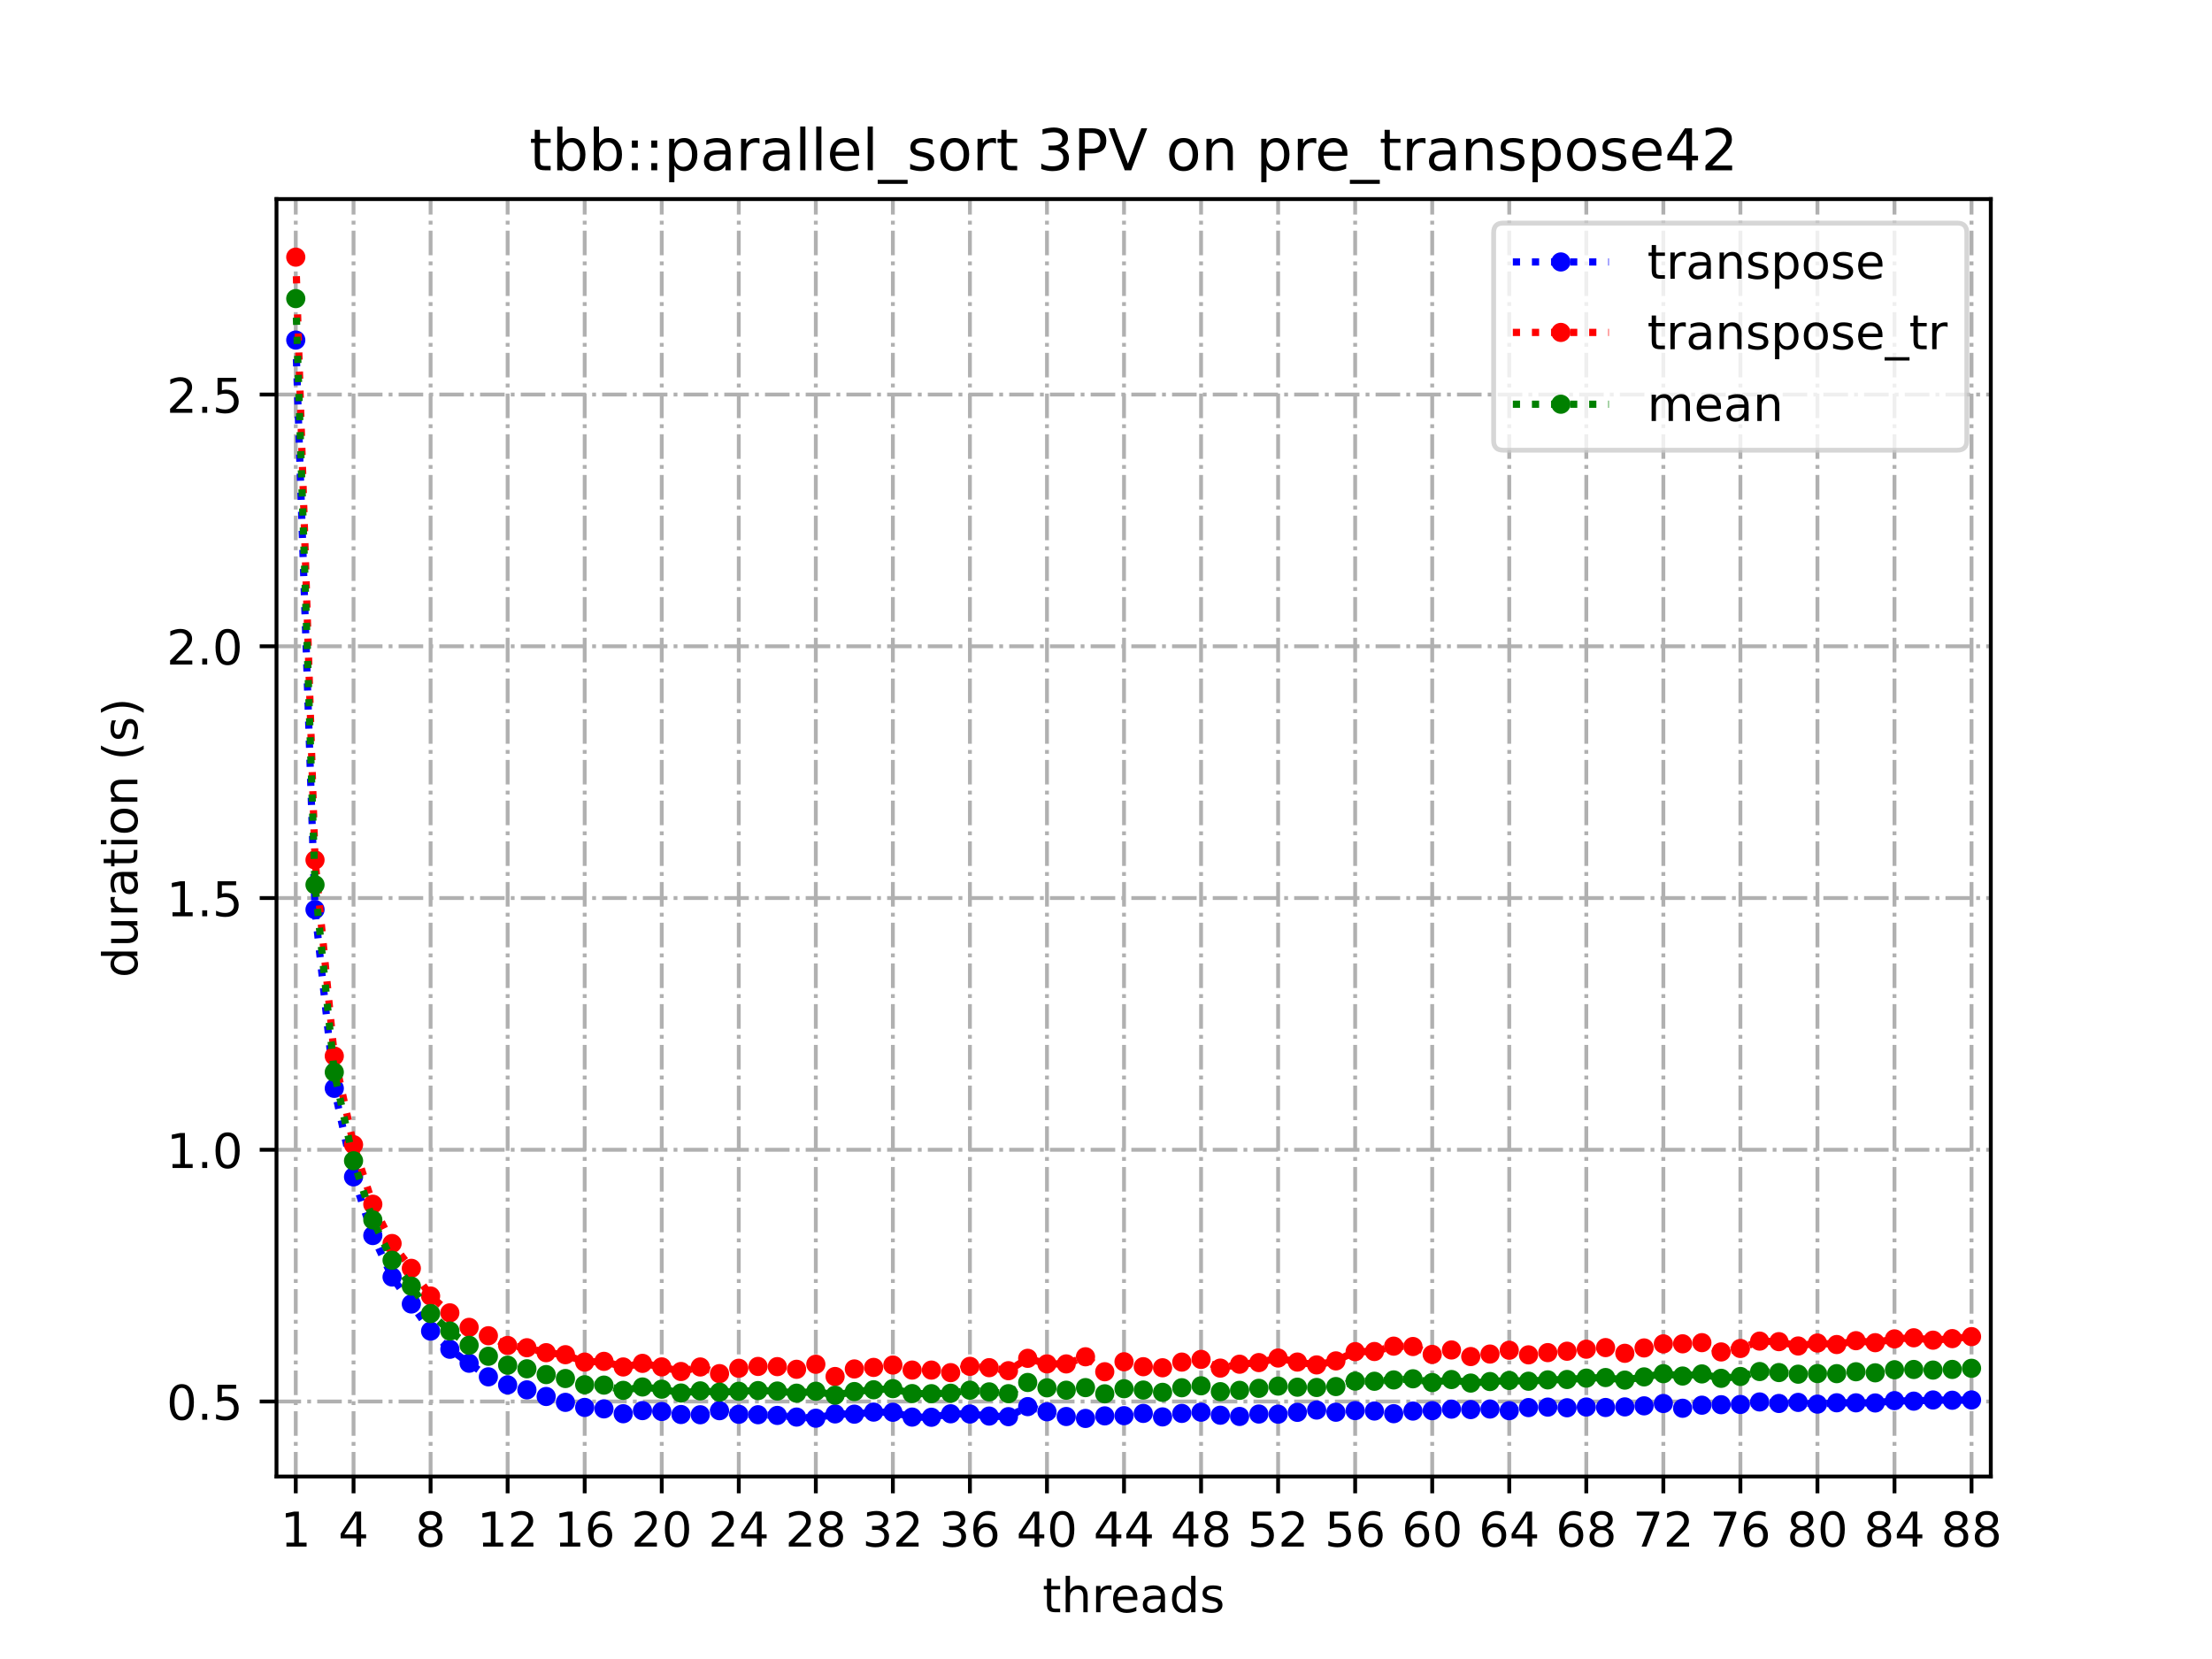 <?xml version="1.0" encoding="utf-8" standalone="no"?>
<!DOCTYPE svg PUBLIC "-//W3C//DTD SVG 1.1//EN"
  "http://www.w3.org/Graphics/SVG/1.1/DTD/svg11.dtd">
<!-- Created with matplotlib (https://matplotlib.org/) -->
<svg height="345.6pt" version="1.1" viewBox="0 0 460.8 345.6" width="460.8pt" xmlns="http://www.w3.org/2000/svg" xmlns:xlink="http://www.w3.org/1999/xlink">
 <defs>
  <style type="text/css">
*{stroke-linecap:butt;stroke-linejoin:round;}
  </style>
 </defs>
 <g id="figure_1">
  <g id="patch_1">
   <path d="M 0 345.6 
L 460.8 345.6 
L 460.8 0 
L 0 0 
z
" style="fill:#ffffff;"/>
  </g>
  <g id="axes_1">
   <g id="patch_2">
    <path d="M 57.6 307.584 
L 414.72 307.584 
L 414.72 41.472 
L 57.6 41.472 
z
" style="fill:#ffffff;"/>
   </g>
   <g id="matplotlib.axis_1">
    <g id="xtick_1">
     <g id="line2d_1">
      <path clip-path="url(#pa3cded8709)" d="M 61.613 307.584 
L 61.613 41.472 
" style="fill:none;stroke:#b0b0b0;stroke-dasharray:5.12,1.28,0.8,1.28;stroke-dashoffset:0;stroke-width:0.8;"/>
     </g>
     <g id="line2d_2">
      <defs>
       <path d="M 0 0 
L 0 3.5 
" id="m2a26d0aa7c" style="stroke:#000000;stroke-width:0.8;"/>
      </defs>
      <g>
       <use style="stroke:#000000;stroke-width:0.8;" x="61.613" xlink:href="#m2a26d0aa7c" y="307.584"/>
      </g>
     </g>
     <g id="text_1">
      <!-- 1 -->
      <defs>
       <path d="M 12.406 8.297 
L 28.516 8.297 
L 28.516 63.922 
L 10.984 60.406 
L 10.984 69.391 
L 28.422 72.906 
L 38.281 72.906 
L 38.281 8.297 
L 54.391 8.297 
L 54.391 0 
L 12.406 0 
z
" id="DejaVuSans-49"/>
      </defs>
      <g transform="translate(58.431 322.182)scale(0.1 -0.1)">
       <use xlink:href="#DejaVuSans-49"/>
      </g>
     </g>
    </g>
    <g id="xtick_2">
     <g id="line2d_3">
      <path clip-path="url(#pa3cded8709)" d="M 73.65 307.584 
L 73.65 41.472 
" style="fill:none;stroke:#b0b0b0;stroke-dasharray:5.12,1.28,0.8,1.28;stroke-dashoffset:0;stroke-width:0.8;"/>
     </g>
     <g id="line2d_4">
      <g>
       <use style="stroke:#000000;stroke-width:0.8;" x="73.65" xlink:href="#m2a26d0aa7c" y="307.584"/>
      </g>
     </g>
     <g id="text_2">
      <!-- 4 -->
      <defs>
       <path d="M 37.797 64.312 
L 12.891 25.391 
L 37.797 25.391 
z
M 35.203 72.906 
L 47.609 72.906 
L 47.609 25.391 
L 58.016 25.391 
L 58.016 17.188 
L 47.609 17.188 
L 47.609 0 
L 37.797 0 
L 37.797 17.188 
L 4.891 17.188 
L 4.891 26.703 
z
" id="DejaVuSans-52"/>
      </defs>
      <g transform="translate(70.469 322.182)scale(0.1 -0.1)">
       <use xlink:href="#DejaVuSans-52"/>
      </g>
     </g>
    </g>
    <g id="xtick_3">
     <g id="line2d_5">
      <path clip-path="url(#pa3cded8709)" d="M 89.701 307.584 
L 89.701 41.472 
" style="fill:none;stroke:#b0b0b0;stroke-dasharray:5.12,1.28,0.8,1.28;stroke-dashoffset:0;stroke-width:0.8;"/>
     </g>
     <g id="line2d_6">
      <g>
       <use style="stroke:#000000;stroke-width:0.8;" x="89.701" xlink:href="#m2a26d0aa7c" y="307.584"/>
      </g>
     </g>
     <g id="text_3">
      <!-- 8 -->
      <defs>
       <path d="M 31.781 34.625 
Q 24.75 34.625 20.719 30.859 
Q 16.703 27.094 16.703 20.516 
Q 16.703 13.922 20.719 10.156 
Q 24.75 6.391 31.781 6.391 
Q 38.812 6.391 42.859 10.172 
Q 46.922 13.969 46.922 20.516 
Q 46.922 27.094 42.891 30.859 
Q 38.875 34.625 31.781 34.625 
z
M 21.922 38.812 
Q 15.578 40.375 12.031 44.719 
Q 8.5 49.078 8.5 55.328 
Q 8.5 64.062 14.719 69.141 
Q 20.953 74.219 31.781 74.219 
Q 42.672 74.219 48.875 69.141 
Q 55.078 64.062 55.078 55.328 
Q 55.078 49.078 51.531 44.719 
Q 48 40.375 41.703 38.812 
Q 48.828 37.156 52.797 32.312 
Q 56.781 27.484 56.781 20.516 
Q 56.781 9.906 50.312 4.234 
Q 43.844 -1.422 31.781 -1.422 
Q 19.734 -1.422 13.25 4.234 
Q 6.781 9.906 6.781 20.516 
Q 6.781 27.484 10.781 32.312 
Q 14.797 37.156 21.922 38.812 
z
M 18.312 54.391 
Q 18.312 48.734 21.844 45.562 
Q 25.391 42.391 31.781 42.391 
Q 38.141 42.391 41.719 45.562 
Q 45.312 48.734 45.312 54.391 
Q 45.312 60.062 41.719 63.234 
Q 38.141 66.406 31.781 66.406 
Q 25.391 66.406 21.844 63.234 
Q 18.312 60.062 18.312 54.391 
z
" id="DejaVuSans-56"/>
      </defs>
      <g transform="translate(86.519 322.182)scale(0.1 -0.1)">
       <use xlink:href="#DejaVuSans-56"/>
      </g>
     </g>
    </g>
    <g id="xtick_4">
     <g id="line2d_7">
      <path clip-path="url(#pa3cded8709)" d="M 105.751 307.584 
L 105.751 41.472 
" style="fill:none;stroke:#b0b0b0;stroke-dasharray:5.12,1.28,0.8,1.28;stroke-dashoffset:0;stroke-width:0.8;"/>
     </g>
     <g id="line2d_8">
      <g>
       <use style="stroke:#000000;stroke-width:0.8;" x="105.751" xlink:href="#m2a26d0aa7c" y="307.584"/>
      </g>
     </g>
     <g id="text_4">
      <!-- 12 -->
      <defs>
       <path d="M 19.188 8.297 
L 53.609 8.297 
L 53.609 0 
L 7.328 0 
L 7.328 8.297 
Q 12.938 14.109 22.625 23.891 
Q 32.328 33.688 34.812 36.531 
Q 39.547 41.844 41.422 45.531 
Q 43.312 49.219 43.312 52.781 
Q 43.312 58.594 39.234 62.25 
Q 35.156 65.922 28.609 65.922 
Q 23.969 65.922 18.812 64.312 
Q 13.672 62.703 7.812 59.422 
L 7.812 69.391 
Q 13.766 71.781 18.938 73 
Q 24.125 74.219 28.422 74.219 
Q 39.75 74.219 46.484 68.547 
Q 53.219 62.891 53.219 53.422 
Q 53.219 48.922 51.531 44.891 
Q 49.859 40.875 45.406 35.406 
Q 44.188 33.984 37.641 27.219 
Q 31.109 20.453 19.188 8.297 
z
" id="DejaVuSans-50"/>
      </defs>
      <g transform="translate(99.389 322.182)scale(0.1 -0.1)">
       <use xlink:href="#DejaVuSans-49"/>
       <use x="63.623" xlink:href="#DejaVuSans-50"/>
      </g>
     </g>
    </g>
    <g id="xtick_5">
     <g id="line2d_9">
      <path clip-path="url(#pa3cded8709)" d="M 121.801 307.584 
L 121.801 41.472 
" style="fill:none;stroke:#b0b0b0;stroke-dasharray:5.12,1.28,0.8,1.28;stroke-dashoffset:0;stroke-width:0.8;"/>
     </g>
     <g id="line2d_10">
      <g>
       <use style="stroke:#000000;stroke-width:0.8;" x="121.801" xlink:href="#m2a26d0aa7c" y="307.584"/>
      </g>
     </g>
     <g id="text_5">
      <!-- 16 -->
      <defs>
       <path d="M 33.016 40.375 
Q 26.375 40.375 22.484 35.828 
Q 18.609 31.297 18.609 23.391 
Q 18.609 15.531 22.484 10.953 
Q 26.375 6.391 33.016 6.391 
Q 39.656 6.391 43.531 10.953 
Q 47.406 15.531 47.406 23.391 
Q 47.406 31.297 43.531 35.828 
Q 39.656 40.375 33.016 40.375 
z
M 52.594 71.297 
L 52.594 62.312 
Q 48.875 64.062 45.094 64.984 
Q 41.312 65.922 37.594 65.922 
Q 27.828 65.922 22.672 59.328 
Q 17.531 52.734 16.797 39.406 
Q 19.672 43.656 24.016 45.922 
Q 28.375 48.188 33.594 48.188 
Q 44.578 48.188 50.953 41.516 
Q 57.328 34.859 57.328 23.391 
Q 57.328 12.156 50.688 5.359 
Q 44.047 -1.422 33.016 -1.422 
Q 20.359 -1.422 13.672 8.266 
Q 6.984 17.969 6.984 36.375 
Q 6.984 53.656 15.188 63.938 
Q 23.391 74.219 37.203 74.219 
Q 40.922 74.219 44.703 73.484 
Q 48.484 72.75 52.594 71.297 
z
" id="DejaVuSans-54"/>
      </defs>
      <g transform="translate(115.439 322.182)scale(0.1 -0.1)">
       <use xlink:href="#DejaVuSans-49"/>
       <use x="63.623" xlink:href="#DejaVuSans-54"/>
      </g>
     </g>
    </g>
    <g id="xtick_6">
     <g id="line2d_11">
      <path clip-path="url(#pa3cded8709)" d="M 137.852 307.584 
L 137.852 41.472 
" style="fill:none;stroke:#b0b0b0;stroke-dasharray:5.12,1.28,0.8,1.28;stroke-dashoffset:0;stroke-width:0.8;"/>
     </g>
     <g id="line2d_12">
      <g>
       <use style="stroke:#000000;stroke-width:0.8;" x="137.852" xlink:href="#m2a26d0aa7c" y="307.584"/>
      </g>
     </g>
     <g id="text_6">
      <!-- 20 -->
      <defs>
       <path d="M 31.781 66.406 
Q 24.172 66.406 20.328 58.906 
Q 16.5 51.422 16.5 36.375 
Q 16.5 21.391 20.328 13.891 
Q 24.172 6.391 31.781 6.391 
Q 39.453 6.391 43.281 13.891 
Q 47.125 21.391 47.125 36.375 
Q 47.125 51.422 43.281 58.906 
Q 39.453 66.406 31.781 66.406 
z
M 31.781 74.219 
Q 44.047 74.219 50.516 64.516 
Q 56.984 54.828 56.984 36.375 
Q 56.984 17.969 50.516 8.266 
Q 44.047 -1.422 31.781 -1.422 
Q 19.531 -1.422 13.062 8.266 
Q 6.594 17.969 6.594 36.375 
Q 6.594 54.828 13.062 64.516 
Q 19.531 74.219 31.781 74.219 
z
" id="DejaVuSans-48"/>
      </defs>
      <g transform="translate(131.489 322.182)scale(0.1 -0.1)">
       <use xlink:href="#DejaVuSans-50"/>
       <use x="63.623" xlink:href="#DejaVuSans-48"/>
      </g>
     </g>
    </g>
    <g id="xtick_7">
     <g id="line2d_13">
      <path clip-path="url(#pa3cded8709)" d="M 153.902 307.584 
L 153.902 41.472 
" style="fill:none;stroke:#b0b0b0;stroke-dasharray:5.12,1.28,0.8,1.28;stroke-dashoffset:0;stroke-width:0.8;"/>
     </g>
     <g id="line2d_14">
      <g>
       <use style="stroke:#000000;stroke-width:0.8;" x="153.902" xlink:href="#m2a26d0aa7c" y="307.584"/>
      </g>
     </g>
     <g id="text_7">
      <!-- 24 -->
      <g transform="translate(147.54 322.182)scale(0.1 -0.1)">
       <use xlink:href="#DejaVuSans-50"/>
       <use x="63.623" xlink:href="#DejaVuSans-52"/>
      </g>
     </g>
    </g>
    <g id="xtick_8">
     <g id="line2d_15">
      <path clip-path="url(#pa3cded8709)" d="M 169.952 307.584 
L 169.952 41.472 
" style="fill:none;stroke:#b0b0b0;stroke-dasharray:5.12,1.28,0.8,1.28;stroke-dashoffset:0;stroke-width:0.8;"/>
     </g>
     <g id="line2d_16">
      <g>
       <use style="stroke:#000000;stroke-width:0.8;" x="169.952" xlink:href="#m2a26d0aa7c" y="307.584"/>
      </g>
     </g>
     <g id="text_8">
      <!-- 28 -->
      <g transform="translate(163.59 322.182)scale(0.1 -0.1)">
       <use xlink:href="#DejaVuSans-50"/>
       <use x="63.623" xlink:href="#DejaVuSans-56"/>
      </g>
     </g>
    </g>
    <g id="xtick_9">
     <g id="line2d_17">
      <path clip-path="url(#pa3cded8709)" d="M 186.003 307.584 
L 186.003 41.472 
" style="fill:none;stroke:#b0b0b0;stroke-dasharray:5.12,1.28,0.8,1.28;stroke-dashoffset:0;stroke-width:0.8;"/>
     </g>
     <g id="line2d_18">
      <g>
       <use style="stroke:#000000;stroke-width:0.8;" x="186.003" xlink:href="#m2a26d0aa7c" y="307.584"/>
      </g>
     </g>
     <g id="text_9">
      <!-- 32 -->
      <defs>
       <path d="M 40.578 39.312 
Q 47.656 37.797 51.625 33 
Q 55.609 28.219 55.609 21.188 
Q 55.609 10.406 48.188 4.484 
Q 40.766 -1.422 27.094 -1.422 
Q 22.516 -1.422 17.656 -0.516 
Q 12.797 0.391 7.625 2.203 
L 7.625 11.719 
Q 11.719 9.328 16.594 8.109 
Q 21.484 6.891 26.812 6.891 
Q 36.078 6.891 40.938 10.547 
Q 45.797 14.203 45.797 21.188 
Q 45.797 27.641 41.281 31.266 
Q 36.766 34.906 28.719 34.906 
L 20.219 34.906 
L 20.219 43.016 
L 29.109 43.016 
Q 36.375 43.016 40.234 45.922 
Q 44.094 48.828 44.094 54.297 
Q 44.094 59.906 40.109 62.906 
Q 36.141 65.922 28.719 65.922 
Q 24.656 65.922 20.016 65.031 
Q 15.375 64.156 9.812 62.312 
L 9.812 71.094 
Q 15.438 72.656 20.344 73.438 
Q 25.25 74.219 29.594 74.219 
Q 40.828 74.219 47.359 69.109 
Q 53.906 64.016 53.906 55.328 
Q 53.906 49.266 50.438 45.094 
Q 46.969 40.922 40.578 39.312 
z
" id="DejaVuSans-51"/>
      </defs>
      <g transform="translate(179.64 322.182)scale(0.1 -0.1)">
       <use xlink:href="#DejaVuSans-51"/>
       <use x="63.623" xlink:href="#DejaVuSans-50"/>
      </g>
     </g>
    </g>
    <g id="xtick_10">
     <g id="line2d_19">
      <path clip-path="url(#pa3cded8709)" d="M 202.053 307.584 
L 202.053 41.472 
" style="fill:none;stroke:#b0b0b0;stroke-dasharray:5.12,1.28,0.8,1.28;stroke-dashoffset:0;stroke-width:0.8;"/>
     </g>
     <g id="line2d_20">
      <g>
       <use style="stroke:#000000;stroke-width:0.8;" x="202.053" xlink:href="#m2a26d0aa7c" y="307.584"/>
      </g>
     </g>
     <g id="text_10">
      <!-- 36 -->
      <g transform="translate(195.691 322.182)scale(0.1 -0.1)">
       <use xlink:href="#DejaVuSans-51"/>
       <use x="63.623" xlink:href="#DejaVuSans-54"/>
      </g>
     </g>
    </g>
    <g id="xtick_11">
     <g id="line2d_21">
      <path clip-path="url(#pa3cded8709)" d="M 218.103 307.584 
L 218.103 41.472 
" style="fill:none;stroke:#b0b0b0;stroke-dasharray:5.12,1.28,0.8,1.28;stroke-dashoffset:0;stroke-width:0.8;"/>
     </g>
     <g id="line2d_22">
      <g>
       <use style="stroke:#000000;stroke-width:0.8;" x="218.103" xlink:href="#m2a26d0aa7c" y="307.584"/>
      </g>
     </g>
     <g id="text_11">
      <!-- 40 -->
      <g transform="translate(211.741 322.182)scale(0.1 -0.1)">
       <use xlink:href="#DejaVuSans-52"/>
       <use x="63.623" xlink:href="#DejaVuSans-48"/>
      </g>
     </g>
    </g>
    <g id="xtick_12">
     <g id="line2d_23">
      <path clip-path="url(#pa3cded8709)" d="M 234.154 307.584 
L 234.154 41.472 
" style="fill:none;stroke:#b0b0b0;stroke-dasharray:5.12,1.28,0.8,1.28;stroke-dashoffset:0;stroke-width:0.8;"/>
     </g>
     <g id="line2d_24">
      <g>
       <use style="stroke:#000000;stroke-width:0.8;" x="234.154" xlink:href="#m2a26d0aa7c" y="307.584"/>
      </g>
     </g>
     <g id="text_12">
      <!-- 44 -->
      <g transform="translate(227.791 322.182)scale(0.1 -0.1)">
       <use xlink:href="#DejaVuSans-52"/>
       <use x="63.623" xlink:href="#DejaVuSans-52"/>
      </g>
     </g>
    </g>
    <g id="xtick_13">
     <g id="line2d_25">
      <path clip-path="url(#pa3cded8709)" d="M 250.204 307.584 
L 250.204 41.472 
" style="fill:none;stroke:#b0b0b0;stroke-dasharray:5.12,1.28,0.8,1.28;stroke-dashoffset:0;stroke-width:0.8;"/>
     </g>
     <g id="line2d_26">
      <g>
       <use style="stroke:#000000;stroke-width:0.8;" x="250.204" xlink:href="#m2a26d0aa7c" y="307.584"/>
      </g>
     </g>
     <g id="text_13">
      <!-- 48 -->
      <g transform="translate(243.842 322.182)scale(0.1 -0.1)">
       <use xlink:href="#DejaVuSans-52"/>
       <use x="63.623" xlink:href="#DejaVuSans-56"/>
      </g>
     </g>
    </g>
    <g id="xtick_14">
     <g id="line2d_27">
      <path clip-path="url(#pa3cded8709)" d="M 266.254 307.584 
L 266.254 41.472 
" style="fill:none;stroke:#b0b0b0;stroke-dasharray:5.12,1.28,0.8,1.28;stroke-dashoffset:0;stroke-width:0.8;"/>
     </g>
     <g id="line2d_28">
      <g>
       <use style="stroke:#000000;stroke-width:0.8;" x="266.254" xlink:href="#m2a26d0aa7c" y="307.584"/>
      </g>
     </g>
     <g id="text_14">
      <!-- 52 -->
      <defs>
       <path d="M 10.797 72.906 
L 49.516 72.906 
L 49.516 64.594 
L 19.828 64.594 
L 19.828 46.734 
Q 21.969 47.469 24.109 47.828 
Q 26.266 48.188 28.422 48.188 
Q 40.625 48.188 47.75 41.5 
Q 54.891 34.812 54.891 23.391 
Q 54.891 11.625 47.562 5.094 
Q 40.234 -1.422 26.906 -1.422 
Q 22.312 -1.422 17.547 -0.641 
Q 12.797 0.141 7.719 1.703 
L 7.719 11.625 
Q 12.109 9.234 16.797 8.062 
Q 21.484 6.891 26.703 6.891 
Q 35.156 6.891 40.078 11.328 
Q 45.016 15.766 45.016 23.391 
Q 45.016 31 40.078 35.438 
Q 35.156 39.891 26.703 39.891 
Q 22.75 39.891 18.812 39.016 
Q 14.891 38.141 10.797 36.281 
z
" id="DejaVuSans-53"/>
      </defs>
      <g transform="translate(259.892 322.182)scale(0.1 -0.1)">
       <use xlink:href="#DejaVuSans-53"/>
       <use x="63.623" xlink:href="#DejaVuSans-50"/>
      </g>
     </g>
    </g>
    <g id="xtick_15">
     <g id="line2d_29">
      <path clip-path="url(#pa3cded8709)" d="M 282.305 307.584 
L 282.305 41.472 
" style="fill:none;stroke:#b0b0b0;stroke-dasharray:5.12,1.28,0.8,1.28;stroke-dashoffset:0;stroke-width:0.8;"/>
     </g>
     <g id="line2d_30">
      <g>
       <use style="stroke:#000000;stroke-width:0.8;" x="282.305" xlink:href="#m2a26d0aa7c" y="307.584"/>
      </g>
     </g>
     <g id="text_15">
      <!-- 56 -->
      <g transform="translate(275.942 322.182)scale(0.1 -0.1)">
       <use xlink:href="#DejaVuSans-53"/>
       <use x="63.623" xlink:href="#DejaVuSans-54"/>
      </g>
     </g>
    </g>
    <g id="xtick_16">
     <g id="line2d_31">
      <path clip-path="url(#pa3cded8709)" d="M 298.355 307.584 
L 298.355 41.472 
" style="fill:none;stroke:#b0b0b0;stroke-dasharray:5.12,1.28,0.8,1.28;stroke-dashoffset:0;stroke-width:0.8;"/>
     </g>
     <g id="line2d_32">
      <g>
       <use style="stroke:#000000;stroke-width:0.8;" x="298.355" xlink:href="#m2a26d0aa7c" y="307.584"/>
      </g>
     </g>
     <g id="text_16">
      <!-- 60 -->
      <g transform="translate(291.993 322.182)scale(0.1 -0.1)">
       <use xlink:href="#DejaVuSans-54"/>
       <use x="63.623" xlink:href="#DejaVuSans-48"/>
      </g>
     </g>
    </g>
    <g id="xtick_17">
     <g id="line2d_33">
      <path clip-path="url(#pa3cded8709)" d="M 314.405 307.584 
L 314.405 41.472 
" style="fill:none;stroke:#b0b0b0;stroke-dasharray:5.12,1.28,0.8,1.28;stroke-dashoffset:0;stroke-width:0.8;"/>
     </g>
     <g id="line2d_34">
      <g>
       <use style="stroke:#000000;stroke-width:0.8;" x="314.405" xlink:href="#m2a26d0aa7c" y="307.584"/>
      </g>
     </g>
     <g id="text_17">
      <!-- 64 -->
      <g transform="translate(308.043 322.182)scale(0.1 -0.1)">
       <use xlink:href="#DejaVuSans-54"/>
       <use x="63.623" xlink:href="#DejaVuSans-52"/>
      </g>
     </g>
    </g>
    <g id="xtick_18">
     <g id="line2d_35">
      <path clip-path="url(#pa3cded8709)" d="M 330.456 307.584 
L 330.456 41.472 
" style="fill:none;stroke:#b0b0b0;stroke-dasharray:5.12,1.28,0.8,1.28;stroke-dashoffset:0;stroke-width:0.8;"/>
     </g>
     <g id="line2d_36">
      <g>
       <use style="stroke:#000000;stroke-width:0.8;" x="330.456" xlink:href="#m2a26d0aa7c" y="307.584"/>
      </g>
     </g>
     <g id="text_18">
      <!-- 68 -->
      <g transform="translate(324.093 322.182)scale(0.1 -0.1)">
       <use xlink:href="#DejaVuSans-54"/>
       <use x="63.623" xlink:href="#DejaVuSans-56"/>
      </g>
     </g>
    </g>
    <g id="xtick_19">
     <g id="line2d_37">
      <path clip-path="url(#pa3cded8709)" d="M 346.506 307.584 
L 346.506 41.472 
" style="fill:none;stroke:#b0b0b0;stroke-dasharray:5.12,1.28,0.8,1.28;stroke-dashoffset:0;stroke-width:0.8;"/>
     </g>
     <g id="line2d_38">
      <g>
       <use style="stroke:#000000;stroke-width:0.8;" x="346.506" xlink:href="#m2a26d0aa7c" y="307.584"/>
      </g>
     </g>
     <g id="text_19">
      <!-- 72 -->
      <defs>
       <path d="M 8.203 72.906 
L 55.078 72.906 
L 55.078 68.703 
L 28.609 0 
L 18.312 0 
L 43.219 64.594 
L 8.203 64.594 
z
" id="DejaVuSans-55"/>
      </defs>
      <g transform="translate(340.144 322.182)scale(0.1 -0.1)">
       <use xlink:href="#DejaVuSans-55"/>
       <use x="63.623" xlink:href="#DejaVuSans-50"/>
      </g>
     </g>
    </g>
    <g id="xtick_20">
     <g id="line2d_39">
      <path clip-path="url(#pa3cded8709)" d="M 362.556 307.584 
L 362.556 41.472 
" style="fill:none;stroke:#b0b0b0;stroke-dasharray:5.12,1.28,0.8,1.28;stroke-dashoffset:0;stroke-width:0.8;"/>
     </g>
     <g id="line2d_40">
      <g>
       <use style="stroke:#000000;stroke-width:0.8;" x="362.556" xlink:href="#m2a26d0aa7c" y="307.584"/>
      </g>
     </g>
     <g id="text_20">
      <!-- 76 -->
      <g transform="translate(356.194 322.182)scale(0.1 -0.1)">
       <use xlink:href="#DejaVuSans-55"/>
       <use x="63.623" xlink:href="#DejaVuSans-54"/>
      </g>
     </g>
    </g>
    <g id="xtick_21">
     <g id="line2d_41">
      <path clip-path="url(#pa3cded8709)" d="M 378.607 307.584 
L 378.607 41.472 
" style="fill:none;stroke:#b0b0b0;stroke-dasharray:5.12,1.28,0.8,1.28;stroke-dashoffset:0;stroke-width:0.8;"/>
     </g>
     <g id="line2d_42">
      <g>
       <use style="stroke:#000000;stroke-width:0.8;" x="378.607" xlink:href="#m2a26d0aa7c" y="307.584"/>
      </g>
     </g>
     <g id="text_21">
      <!-- 80 -->
      <g transform="translate(372.244 322.182)scale(0.1 -0.1)">
       <use xlink:href="#DejaVuSans-56"/>
       <use x="63.623" xlink:href="#DejaVuSans-48"/>
      </g>
     </g>
    </g>
    <g id="xtick_22">
     <g id="line2d_43">
      <path clip-path="url(#pa3cded8709)" d="M 394.657 307.584 
L 394.657 41.472 
" style="fill:none;stroke:#b0b0b0;stroke-dasharray:5.12,1.28,0.8,1.28;stroke-dashoffset:0;stroke-width:0.8;"/>
     </g>
     <g id="line2d_44">
      <g>
       <use style="stroke:#000000;stroke-width:0.8;" x="394.657" xlink:href="#m2a26d0aa7c" y="307.584"/>
      </g>
     </g>
     <g id="text_22">
      <!-- 84 -->
      <g transform="translate(388.295 322.182)scale(0.1 -0.1)">
       <use xlink:href="#DejaVuSans-56"/>
       <use x="63.623" xlink:href="#DejaVuSans-52"/>
      </g>
     </g>
    </g>
    <g id="xtick_23">
     <g id="line2d_45">
      <path clip-path="url(#pa3cded8709)" d="M 410.707 307.584 
L 410.707 41.472 
" style="fill:none;stroke:#b0b0b0;stroke-dasharray:5.12,1.28,0.8,1.28;stroke-dashoffset:0;stroke-width:0.8;"/>
     </g>
     <g id="line2d_46">
      <g>
       <use style="stroke:#000000;stroke-width:0.8;" x="410.707" xlink:href="#m2a26d0aa7c" y="307.584"/>
      </g>
     </g>
     <g id="text_23">
      <!-- 88 -->
      <g transform="translate(404.345 322.182)scale(0.1 -0.1)">
       <use xlink:href="#DejaVuSans-56"/>
       <use x="63.623" xlink:href="#DejaVuSans-56"/>
      </g>
     </g>
    </g>
    <g id="text_24">
     <!-- threads -->
     <defs>
      <path d="M 18.312 70.219 
L 18.312 54.688 
L 36.812 54.688 
L 36.812 47.703 
L 18.312 47.703 
L 18.312 18.016 
Q 18.312 11.328 20.141 9.422 
Q 21.969 7.516 27.594 7.516 
L 36.812 7.516 
L 36.812 0 
L 27.594 0 
Q 17.188 0 13.234 3.875 
Q 9.281 7.766 9.281 18.016 
L 9.281 47.703 
L 2.688 47.703 
L 2.688 54.688 
L 9.281 54.688 
L 9.281 70.219 
z
" id="DejaVuSans-116"/>
      <path d="M 54.891 33.016 
L 54.891 0 
L 45.906 0 
L 45.906 32.719 
Q 45.906 40.484 42.875 44.328 
Q 39.844 48.188 33.797 48.188 
Q 26.516 48.188 22.312 43.547 
Q 18.109 38.922 18.109 30.906 
L 18.109 0 
L 9.078 0 
L 9.078 75.984 
L 18.109 75.984 
L 18.109 46.188 
Q 21.344 51.125 25.703 53.562 
Q 30.078 56 35.797 56 
Q 45.219 56 50.047 50.172 
Q 54.891 44.344 54.891 33.016 
z
" id="DejaVuSans-104"/>
      <path d="M 41.109 46.297 
Q 39.594 47.172 37.812 47.578 
Q 36.031 48 33.891 48 
Q 26.266 48 22.188 43.047 
Q 18.109 38.094 18.109 28.812 
L 18.109 0 
L 9.078 0 
L 9.078 54.688 
L 18.109 54.688 
L 18.109 46.188 
Q 20.953 51.172 25.484 53.578 
Q 30.031 56 36.531 56 
Q 37.453 56 38.578 55.875 
Q 39.703 55.766 41.062 55.516 
z
" id="DejaVuSans-114"/>
      <path d="M 56.203 29.594 
L 56.203 25.203 
L 14.891 25.203 
Q 15.484 15.922 20.484 11.062 
Q 25.484 6.203 34.422 6.203 
Q 39.594 6.203 44.453 7.469 
Q 49.312 8.734 54.109 11.281 
L 54.109 2.781 
Q 49.266 0.734 44.188 -0.344 
Q 39.109 -1.422 33.891 -1.422 
Q 20.797 -1.422 13.156 6.188 
Q 5.516 13.812 5.516 26.812 
Q 5.516 40.234 12.766 48.109 
Q 20.016 56 32.328 56 
Q 43.359 56 49.781 48.891 
Q 56.203 41.797 56.203 29.594 
z
M 47.219 32.234 
Q 47.125 39.594 43.094 43.984 
Q 39.062 48.391 32.422 48.391 
Q 24.906 48.391 20.391 44.141 
Q 15.875 39.891 15.188 32.172 
z
" id="DejaVuSans-101"/>
      <path d="M 34.281 27.484 
Q 23.391 27.484 19.188 25 
Q 14.984 22.516 14.984 16.5 
Q 14.984 11.719 18.141 8.906 
Q 21.297 6.109 26.703 6.109 
Q 34.188 6.109 38.703 11.406 
Q 43.219 16.703 43.219 25.484 
L 43.219 27.484 
z
M 52.203 31.203 
L 52.203 0 
L 43.219 0 
L 43.219 8.297 
Q 40.141 3.328 35.547 0.953 
Q 30.953 -1.422 24.312 -1.422 
Q 15.922 -1.422 10.953 3.297 
Q 6 8.016 6 15.922 
Q 6 25.141 12.172 29.828 
Q 18.359 34.516 30.609 34.516 
L 43.219 34.516 
L 43.219 35.406 
Q 43.219 41.609 39.141 45 
Q 35.062 48.391 27.688 48.391 
Q 23 48.391 18.547 47.266 
Q 14.109 46.141 10.016 43.891 
L 10.016 52.203 
Q 14.938 54.109 19.578 55.047 
Q 24.219 56 28.609 56 
Q 40.484 56 46.344 49.844 
Q 52.203 43.703 52.203 31.203 
z
" id="DejaVuSans-97"/>
      <path d="M 45.406 46.391 
L 45.406 75.984 
L 54.391 75.984 
L 54.391 0 
L 45.406 0 
L 45.406 8.203 
Q 42.578 3.328 38.25 0.953 
Q 33.938 -1.422 27.875 -1.422 
Q 17.969 -1.422 11.734 6.484 
Q 5.516 14.406 5.516 27.297 
Q 5.516 40.188 11.734 48.094 
Q 17.969 56 27.875 56 
Q 33.938 56 38.25 53.625 
Q 42.578 51.266 45.406 46.391 
z
M 14.797 27.297 
Q 14.797 17.391 18.875 11.75 
Q 22.953 6.109 30.078 6.109 
Q 37.203 6.109 41.297 11.75 
Q 45.406 17.391 45.406 27.297 
Q 45.406 37.203 41.297 42.844 
Q 37.203 48.484 30.078 48.484 
Q 22.953 48.484 18.875 42.844 
Q 14.797 37.203 14.797 27.297 
z
" id="DejaVuSans-100"/>
      <path d="M 44.281 53.078 
L 44.281 44.578 
Q 40.484 46.531 36.375 47.5 
Q 32.281 48.484 27.875 48.484 
Q 21.188 48.484 17.844 46.438 
Q 14.5 44.391 14.5 40.281 
Q 14.5 37.156 16.891 35.375 
Q 19.281 33.594 26.516 31.984 
L 29.594 31.297 
Q 39.156 29.25 43.188 25.516 
Q 47.219 21.781 47.219 15.094 
Q 47.219 7.469 41.188 3.016 
Q 35.156 -1.422 24.609 -1.422 
Q 20.219 -1.422 15.453 -0.562 
Q 10.688 0.297 5.422 2 
L 5.422 11.281 
Q 10.406 8.688 15.234 7.391 
Q 20.062 6.109 24.812 6.109 
Q 31.156 6.109 34.562 8.281 
Q 37.984 10.453 37.984 14.406 
Q 37.984 18.062 35.516 20.016 
Q 33.062 21.969 24.703 23.781 
L 21.578 24.516 
Q 13.234 26.266 9.516 29.906 
Q 5.812 33.547 5.812 39.891 
Q 5.812 47.609 11.281 51.797 
Q 16.75 56 26.812 56 
Q 31.781 56 36.172 55.266 
Q 40.578 54.547 44.281 53.078 
z
" id="DejaVuSans-115"/>
     </defs>
     <g transform="translate(217.169 335.861)scale(0.1 -0.1)">
      <use xlink:href="#DejaVuSans-116"/>
      <use x="39.209" xlink:href="#DejaVuSans-104"/>
      <use x="102.588" xlink:href="#DejaVuSans-114"/>
      <use x="141.451" xlink:href="#DejaVuSans-101"/>
      <use x="202.975" xlink:href="#DejaVuSans-97"/>
      <use x="264.254" xlink:href="#DejaVuSans-100"/>
      <use x="327.73" xlink:href="#DejaVuSans-115"/>
     </g>
    </g>
   </g>
   <g id="matplotlib.axis_2">
    <g id="ytick_1">
     <g id="line2d_47">
      <path clip-path="url(#pa3cded8709)" d="M 57.6 291.96 
L 414.72 291.96 
" style="fill:none;stroke:#b0b0b0;stroke-dasharray:5.12,1.28,0.8,1.28;stroke-dashoffset:0;stroke-width:0.8;"/>
     </g>
     <g id="line2d_48">
      <defs>
       <path d="M 0 0 
L -3.5 0 
" id="m3d460e902f" style="stroke:#000000;stroke-width:0.8;"/>
      </defs>
      <g>
       <use style="stroke:#000000;stroke-width:0.8;" x="57.6" xlink:href="#m3d460e902f" y="291.96"/>
      </g>
     </g>
     <g id="text_25">
      <!-- 0.5 -->
      <defs>
       <path d="M 10.688 12.406 
L 21 12.406 
L 21 0 
L 10.688 0 
z
" id="DejaVuSans-46"/>
      </defs>
      <g transform="translate(34.697 295.759)scale(0.1 -0.1)">
       <use xlink:href="#DejaVuSans-48"/>
       <use x="63.623" xlink:href="#DejaVuSans-46"/>
       <use x="95.41" xlink:href="#DejaVuSans-53"/>
      </g>
     </g>
    </g>
    <g id="ytick_2">
     <g id="line2d_49">
      <path clip-path="url(#pa3cded8709)" d="M 57.6 239.518 
L 414.72 239.518 
" style="fill:none;stroke:#b0b0b0;stroke-dasharray:5.12,1.28,0.8,1.28;stroke-dashoffset:0;stroke-width:0.8;"/>
     </g>
     <g id="line2d_50">
      <g>
       <use style="stroke:#000000;stroke-width:0.8;" x="57.6" xlink:href="#m3d460e902f" y="239.518"/>
      </g>
     </g>
     <g id="text_26">
      <!-- 1.0 -->
      <g transform="translate(34.697 243.317)scale(0.1 -0.1)">
       <use xlink:href="#DejaVuSans-49"/>
       <use x="63.623" xlink:href="#DejaVuSans-46"/>
       <use x="95.41" xlink:href="#DejaVuSans-48"/>
      </g>
     </g>
    </g>
    <g id="ytick_3">
     <g id="line2d_51">
      <path clip-path="url(#pa3cded8709)" d="M 57.6 187.076 
L 414.72 187.076 
" style="fill:none;stroke:#b0b0b0;stroke-dasharray:5.12,1.28,0.8,1.28;stroke-dashoffset:0;stroke-width:0.8;"/>
     </g>
     <g id="line2d_52">
      <g>
       <use style="stroke:#000000;stroke-width:0.8;" x="57.6" xlink:href="#m3d460e902f" y="187.076"/>
      </g>
     </g>
     <g id="text_27">
      <!-- 1.5 -->
      <g transform="translate(34.697 190.876)scale(0.1 -0.1)">
       <use xlink:href="#DejaVuSans-49"/>
       <use x="63.623" xlink:href="#DejaVuSans-46"/>
       <use x="95.41" xlink:href="#DejaVuSans-53"/>
      </g>
     </g>
    </g>
    <g id="ytick_4">
     <g id="line2d_53">
      <path clip-path="url(#pa3cded8709)" d="M 57.6 134.634 
L 414.72 134.634 
" style="fill:none;stroke:#b0b0b0;stroke-dasharray:5.12,1.28,0.8,1.28;stroke-dashoffset:0;stroke-width:0.8;"/>
     </g>
     <g id="line2d_54">
      <g>
       <use style="stroke:#000000;stroke-width:0.8;" x="57.6" xlink:href="#m3d460e902f" y="134.634"/>
      </g>
     </g>
     <g id="text_28">
      <!-- 2.0 -->
      <g transform="translate(34.697 138.434)scale(0.1 -0.1)">
       <use xlink:href="#DejaVuSans-50"/>
       <use x="63.623" xlink:href="#DejaVuSans-46"/>
       <use x="95.41" xlink:href="#DejaVuSans-48"/>
      </g>
     </g>
    </g>
    <g id="ytick_5">
     <g id="line2d_55">
      <path clip-path="url(#pa3cded8709)" d="M 57.6 82.192 
L 414.72 82.192 
" style="fill:none;stroke:#b0b0b0;stroke-dasharray:5.12,1.28,0.8,1.28;stroke-dashoffset:0;stroke-width:0.8;"/>
     </g>
     <g id="line2d_56">
      <g>
       <use style="stroke:#000000;stroke-width:0.8;" x="57.6" xlink:href="#m3d460e902f" y="82.192"/>
      </g>
     </g>
     <g id="text_29">
      <!-- 2.5 -->
      <g transform="translate(34.697 85.992)scale(0.1 -0.1)">
       <use xlink:href="#DejaVuSans-50"/>
       <use x="63.623" xlink:href="#DejaVuSans-46"/>
       <use x="95.41" xlink:href="#DejaVuSans-53"/>
      </g>
     </g>
    </g>
    <g id="text_30">
     <!-- duration (s) -->
     <defs>
      <path d="M 8.5 21.578 
L 8.5 54.688 
L 17.484 54.688 
L 17.484 21.922 
Q 17.484 14.156 20.5 10.266 
Q 23.531 6.391 29.594 6.391 
Q 36.859 6.391 41.078 11.031 
Q 45.312 15.672 45.312 23.688 
L 45.312 54.688 
L 54.297 54.688 
L 54.297 0 
L 45.312 0 
L 45.312 8.406 
Q 42.047 3.422 37.719 1 
Q 33.406 -1.422 27.688 -1.422 
Q 18.266 -1.422 13.375 4.438 
Q 8.5 10.297 8.5 21.578 
z
M 31.109 56 
z
" id="DejaVuSans-117"/>
      <path d="M 9.422 54.688 
L 18.406 54.688 
L 18.406 0 
L 9.422 0 
z
M 9.422 75.984 
L 18.406 75.984 
L 18.406 64.594 
L 9.422 64.594 
z
" id="DejaVuSans-105"/>
      <path d="M 30.609 48.391 
Q 23.391 48.391 19.188 42.75 
Q 14.984 37.109 14.984 27.297 
Q 14.984 17.484 19.156 11.844 
Q 23.344 6.203 30.609 6.203 
Q 37.797 6.203 41.984 11.859 
Q 46.188 17.531 46.188 27.297 
Q 46.188 37.016 41.984 42.703 
Q 37.797 48.391 30.609 48.391 
z
M 30.609 56 
Q 42.328 56 49.016 48.375 
Q 55.719 40.766 55.719 27.297 
Q 55.719 13.875 49.016 6.219 
Q 42.328 -1.422 30.609 -1.422 
Q 18.844 -1.422 12.172 6.219 
Q 5.516 13.875 5.516 27.297 
Q 5.516 40.766 12.172 48.375 
Q 18.844 56 30.609 56 
z
" id="DejaVuSans-111"/>
      <path d="M 54.891 33.016 
L 54.891 0 
L 45.906 0 
L 45.906 32.719 
Q 45.906 40.484 42.875 44.328 
Q 39.844 48.188 33.797 48.188 
Q 26.516 48.188 22.312 43.547 
Q 18.109 38.922 18.109 30.906 
L 18.109 0 
L 9.078 0 
L 9.078 54.688 
L 18.109 54.688 
L 18.109 46.188 
Q 21.344 51.125 25.703 53.562 
Q 30.078 56 35.797 56 
Q 45.219 56 50.047 50.172 
Q 54.891 44.344 54.891 33.016 
z
" id="DejaVuSans-110"/>
      <path id="DejaVuSans-32"/>
      <path d="M 31 75.875 
Q 24.469 64.656 21.281 53.656 
Q 18.109 42.672 18.109 31.391 
Q 18.109 20.125 21.312 9.062 
Q 24.516 -2 31 -13.188 
L 23.188 -13.188 
Q 15.875 -1.703 12.234 9.375 
Q 8.594 20.453 8.594 31.391 
Q 8.594 42.281 12.203 53.312 
Q 15.828 64.359 23.188 75.875 
z
" id="DejaVuSans-40"/>
      <path d="M 8.016 75.875 
L 15.828 75.875 
Q 23.141 64.359 26.781 53.312 
Q 30.422 42.281 30.422 31.391 
Q 30.422 20.453 26.781 9.375 
Q 23.141 -1.703 15.828 -13.188 
L 8.016 -13.188 
Q 14.5 -2 17.703 9.062 
Q 20.906 20.125 20.906 31.391 
Q 20.906 42.672 17.703 53.656 
Q 14.5 64.656 8.016 75.875 
z
" id="DejaVuSans-41"/>
     </defs>
     <g transform="translate(28.617 203.663)rotate(-90)scale(0.1 -0.1)">
      <use xlink:href="#DejaVuSans-100"/>
      <use x="63.477" xlink:href="#DejaVuSans-117"/>
      <use x="126.855" xlink:href="#DejaVuSans-114"/>
      <use x="167.969" xlink:href="#DejaVuSans-97"/>
      <use x="229.248" xlink:href="#DejaVuSans-116"/>
      <use x="268.457" xlink:href="#DejaVuSans-105"/>
      <use x="296.24" xlink:href="#DejaVuSans-111"/>
      <use x="357.422" xlink:href="#DejaVuSans-110"/>
      <use x="420.801" xlink:href="#DejaVuSans-32"/>
      <use x="452.588" xlink:href="#DejaVuSans-40"/>
      <use x="491.602" xlink:href="#DejaVuSans-115"/>
      <use x="543.701" xlink:href="#DejaVuSans-41"/>
     </g>
    </g>
   </g>
   <g id="line2d_57">
    <path clip-path="url(#pa3cded8709)" d="M 61.613 70.843 
L 65.625 189.483 
L 69.638 226.725 
L 73.65 245.164 
L 77.663 257.39 
L 81.676 266.019 
L 85.688 271.645 
L 89.701 277.293 
L 93.713 281.076 
L 97.726 283.986 
L 101.738 286.82 
L 105.751 288.504 
L 109.764 289.537 
L 113.776 290.914 
L 117.789 292.137 
L 121.801 293.191 
L 125.814 293.494 
L 129.827 294.505 
L 133.839 293.857 
L 137.852 294.037 
L 141.864 294.668 
L 145.877 294.719 
L 149.889 293.875 
L 153.902 294.624 
L 157.915 294.713 
L 161.927 294.859 
L 165.94 295.201 
L 169.952 295.439 
L 173.965 294.545 
L 177.978 294.596 
L 181.99 294.169 
L 186.003 294.203 
L 190.015 295.207 
L 194.028 295.242 
L 198.04 294.519 
L 202.053 294.569 
L 206.066 294.994 
L 210.078 295.116 
L 214.091 293.023 
L 218.103 294.098 
L 222.116 295.085 
L 226.129 295.488 
L 230.141 294.953 
L 234.154 294.911 
L 238.166 294.438 
L 242.179 295.168 
L 246.191 294.438 
L 250.204 294.187 
L 254.217 294.817 
L 258.229 295.072 
L 262.242 294.571 
L 266.254 294.6 
L 270.267 294.218 
L 274.28 293.741 
L 278.292 294.193 
L 282.305 293.858 
L 286.317 293.942 
L 290.33 294.496 
L 294.342 293.95 
L 298.355 293.87 
L 302.368 293.548 
L 306.38 293.642 
L 310.393 293.53 
L 314.405 293.867 
L 318.418 293.227 
L 322.431 293.128 
L 326.443 293.263 
L 330.456 293.109 
L 334.468 293.206 
L 338.481 293.083 
L 342.493 292.863 
L 346.506 292.376 
L 350.519 293.365 
L 354.531 292.728 
L 358.544 292.629 
L 362.556 292.575 
L 366.569 292.052 
L 370.582 292.367 
L 374.594 292.146 
L 378.607 292.506 
L 382.619 292.225 
L 386.632 292.235 
L 390.644 292.261 
L 394.657 291.778 
L 398.67 291.884 
L 402.682 291.64 
L 406.695 291.693 
L 410.707 291.638 
" style="fill:none;stroke:#0000ff;stroke-dasharray:1.5,2.475;stroke-dashoffset:0;stroke-width:1.5;"/>
    <defs>
     <path d="M 0 1.5 
C 0.398 1.5 0.779 1.342 1.061 1.061 
C 1.342 0.779 1.5 0.398 1.5 0 
C 1.5 -0.398 1.342 -0.779 1.061 -1.061 
C 0.779 -1.342 0.398 -1.5 0 -1.5 
C -0.398 -1.5 -0.779 -1.342 -1.061 -1.061 
C -1.342 -0.779 -1.5 -0.398 -1.5 0 
C -1.5 0.398 -1.342 0.779 -1.061 1.061 
C -0.779 1.342 -0.398 1.5 0 1.5 
z
" id="m76e757eb98" style="stroke:#0000ff;"/>
    </defs>
    <g clip-path="url(#pa3cded8709)">
     <use style="fill:#0000ff;stroke:#0000ff;" x="61.613" xlink:href="#m76e757eb98" y="70.843"/>
     <use style="fill:#0000ff;stroke:#0000ff;" x="65.625" xlink:href="#m76e757eb98" y="189.483"/>
     <use style="fill:#0000ff;stroke:#0000ff;" x="69.638" xlink:href="#m76e757eb98" y="226.725"/>
     <use style="fill:#0000ff;stroke:#0000ff;" x="73.65" xlink:href="#m76e757eb98" y="245.164"/>
     <use style="fill:#0000ff;stroke:#0000ff;" x="77.663" xlink:href="#m76e757eb98" y="257.39"/>
     <use style="fill:#0000ff;stroke:#0000ff;" x="81.676" xlink:href="#m76e757eb98" y="266.019"/>
     <use style="fill:#0000ff;stroke:#0000ff;" x="85.688" xlink:href="#m76e757eb98" y="271.645"/>
     <use style="fill:#0000ff;stroke:#0000ff;" x="89.701" xlink:href="#m76e757eb98" y="277.293"/>
     <use style="fill:#0000ff;stroke:#0000ff;" x="93.713" xlink:href="#m76e757eb98" y="281.076"/>
     <use style="fill:#0000ff;stroke:#0000ff;" x="97.726" xlink:href="#m76e757eb98" y="283.986"/>
     <use style="fill:#0000ff;stroke:#0000ff;" x="101.738" xlink:href="#m76e757eb98" y="286.82"/>
     <use style="fill:#0000ff;stroke:#0000ff;" x="105.751" xlink:href="#m76e757eb98" y="288.504"/>
     <use style="fill:#0000ff;stroke:#0000ff;" x="109.764" xlink:href="#m76e757eb98" y="289.537"/>
     <use style="fill:#0000ff;stroke:#0000ff;" x="113.776" xlink:href="#m76e757eb98" y="290.914"/>
     <use style="fill:#0000ff;stroke:#0000ff;" x="117.789" xlink:href="#m76e757eb98" y="292.137"/>
     <use style="fill:#0000ff;stroke:#0000ff;" x="121.801" xlink:href="#m76e757eb98" y="293.191"/>
     <use style="fill:#0000ff;stroke:#0000ff;" x="125.814" xlink:href="#m76e757eb98" y="293.494"/>
     <use style="fill:#0000ff;stroke:#0000ff;" x="129.827" xlink:href="#m76e757eb98" y="294.505"/>
     <use style="fill:#0000ff;stroke:#0000ff;" x="133.839" xlink:href="#m76e757eb98" y="293.857"/>
     <use style="fill:#0000ff;stroke:#0000ff;" x="137.852" xlink:href="#m76e757eb98" y="294.037"/>
     <use style="fill:#0000ff;stroke:#0000ff;" x="141.864" xlink:href="#m76e757eb98" y="294.668"/>
     <use style="fill:#0000ff;stroke:#0000ff;" x="145.877" xlink:href="#m76e757eb98" y="294.719"/>
     <use style="fill:#0000ff;stroke:#0000ff;" x="149.889" xlink:href="#m76e757eb98" y="293.875"/>
     <use style="fill:#0000ff;stroke:#0000ff;" x="153.902" xlink:href="#m76e757eb98" y="294.624"/>
     <use style="fill:#0000ff;stroke:#0000ff;" x="157.915" xlink:href="#m76e757eb98" y="294.713"/>
     <use style="fill:#0000ff;stroke:#0000ff;" x="161.927" xlink:href="#m76e757eb98" y="294.859"/>
     <use style="fill:#0000ff;stroke:#0000ff;" x="165.94" xlink:href="#m76e757eb98" y="295.201"/>
     <use style="fill:#0000ff;stroke:#0000ff;" x="169.952" xlink:href="#m76e757eb98" y="295.439"/>
     <use style="fill:#0000ff;stroke:#0000ff;" x="173.965" xlink:href="#m76e757eb98" y="294.545"/>
     <use style="fill:#0000ff;stroke:#0000ff;" x="177.978" xlink:href="#m76e757eb98" y="294.596"/>
     <use style="fill:#0000ff;stroke:#0000ff;" x="181.99" xlink:href="#m76e757eb98" y="294.169"/>
     <use style="fill:#0000ff;stroke:#0000ff;" x="186.003" xlink:href="#m76e757eb98" y="294.203"/>
     <use style="fill:#0000ff;stroke:#0000ff;" x="190.015" xlink:href="#m76e757eb98" y="295.207"/>
     <use style="fill:#0000ff;stroke:#0000ff;" x="194.028" xlink:href="#m76e757eb98" y="295.242"/>
     <use style="fill:#0000ff;stroke:#0000ff;" x="198.04" xlink:href="#m76e757eb98" y="294.519"/>
     <use style="fill:#0000ff;stroke:#0000ff;" x="202.053" xlink:href="#m76e757eb98" y="294.569"/>
     <use style="fill:#0000ff;stroke:#0000ff;" x="206.066" xlink:href="#m76e757eb98" y="294.994"/>
     <use style="fill:#0000ff;stroke:#0000ff;" x="210.078" xlink:href="#m76e757eb98" y="295.116"/>
     <use style="fill:#0000ff;stroke:#0000ff;" x="214.091" xlink:href="#m76e757eb98" y="293.023"/>
     <use style="fill:#0000ff;stroke:#0000ff;" x="218.103" xlink:href="#m76e757eb98" y="294.098"/>
     <use style="fill:#0000ff;stroke:#0000ff;" x="222.116" xlink:href="#m76e757eb98" y="295.085"/>
     <use style="fill:#0000ff;stroke:#0000ff;" x="226.129" xlink:href="#m76e757eb98" y="295.488"/>
     <use style="fill:#0000ff;stroke:#0000ff;" x="230.141" xlink:href="#m76e757eb98" y="294.953"/>
     <use style="fill:#0000ff;stroke:#0000ff;" x="234.154" xlink:href="#m76e757eb98" y="294.911"/>
     <use style="fill:#0000ff;stroke:#0000ff;" x="238.166" xlink:href="#m76e757eb98" y="294.438"/>
     <use style="fill:#0000ff;stroke:#0000ff;" x="242.179" xlink:href="#m76e757eb98" y="295.168"/>
     <use style="fill:#0000ff;stroke:#0000ff;" x="246.191" xlink:href="#m76e757eb98" y="294.438"/>
     <use style="fill:#0000ff;stroke:#0000ff;" x="250.204" xlink:href="#m76e757eb98" y="294.187"/>
     <use style="fill:#0000ff;stroke:#0000ff;" x="254.217" xlink:href="#m76e757eb98" y="294.817"/>
     <use style="fill:#0000ff;stroke:#0000ff;" x="258.229" xlink:href="#m76e757eb98" y="295.072"/>
     <use style="fill:#0000ff;stroke:#0000ff;" x="262.242" xlink:href="#m76e757eb98" y="294.571"/>
     <use style="fill:#0000ff;stroke:#0000ff;" x="266.254" xlink:href="#m76e757eb98" y="294.6"/>
     <use style="fill:#0000ff;stroke:#0000ff;" x="270.267" xlink:href="#m76e757eb98" y="294.218"/>
     <use style="fill:#0000ff;stroke:#0000ff;" x="274.28" xlink:href="#m76e757eb98" y="293.741"/>
     <use style="fill:#0000ff;stroke:#0000ff;" x="278.292" xlink:href="#m76e757eb98" y="294.193"/>
     <use style="fill:#0000ff;stroke:#0000ff;" x="282.305" xlink:href="#m76e757eb98" y="293.858"/>
     <use style="fill:#0000ff;stroke:#0000ff;" x="286.317" xlink:href="#m76e757eb98" y="293.942"/>
     <use style="fill:#0000ff;stroke:#0000ff;" x="290.33" xlink:href="#m76e757eb98" y="294.496"/>
     <use style="fill:#0000ff;stroke:#0000ff;" x="294.342" xlink:href="#m76e757eb98" y="293.95"/>
     <use style="fill:#0000ff;stroke:#0000ff;" x="298.355" xlink:href="#m76e757eb98" y="293.87"/>
     <use style="fill:#0000ff;stroke:#0000ff;" x="302.368" xlink:href="#m76e757eb98" y="293.548"/>
     <use style="fill:#0000ff;stroke:#0000ff;" x="306.38" xlink:href="#m76e757eb98" y="293.642"/>
     <use style="fill:#0000ff;stroke:#0000ff;" x="310.393" xlink:href="#m76e757eb98" y="293.53"/>
     <use style="fill:#0000ff;stroke:#0000ff;" x="314.405" xlink:href="#m76e757eb98" y="293.867"/>
     <use style="fill:#0000ff;stroke:#0000ff;" x="318.418" xlink:href="#m76e757eb98" y="293.227"/>
     <use style="fill:#0000ff;stroke:#0000ff;" x="322.431" xlink:href="#m76e757eb98" y="293.128"/>
     <use style="fill:#0000ff;stroke:#0000ff;" x="326.443" xlink:href="#m76e757eb98" y="293.263"/>
     <use style="fill:#0000ff;stroke:#0000ff;" x="330.456" xlink:href="#m76e757eb98" y="293.109"/>
     <use style="fill:#0000ff;stroke:#0000ff;" x="334.468" xlink:href="#m76e757eb98" y="293.206"/>
     <use style="fill:#0000ff;stroke:#0000ff;" x="338.481" xlink:href="#m76e757eb98" y="293.083"/>
     <use style="fill:#0000ff;stroke:#0000ff;" x="342.493" xlink:href="#m76e757eb98" y="292.863"/>
     <use style="fill:#0000ff;stroke:#0000ff;" x="346.506" xlink:href="#m76e757eb98" y="292.376"/>
     <use style="fill:#0000ff;stroke:#0000ff;" x="350.519" xlink:href="#m76e757eb98" y="293.365"/>
     <use style="fill:#0000ff;stroke:#0000ff;" x="354.531" xlink:href="#m76e757eb98" y="292.728"/>
     <use style="fill:#0000ff;stroke:#0000ff;" x="358.544" xlink:href="#m76e757eb98" y="292.629"/>
     <use style="fill:#0000ff;stroke:#0000ff;" x="362.556" xlink:href="#m76e757eb98" y="292.575"/>
     <use style="fill:#0000ff;stroke:#0000ff;" x="366.569" xlink:href="#m76e757eb98" y="292.052"/>
     <use style="fill:#0000ff;stroke:#0000ff;" x="370.582" xlink:href="#m76e757eb98" y="292.367"/>
     <use style="fill:#0000ff;stroke:#0000ff;" x="374.594" xlink:href="#m76e757eb98" y="292.146"/>
     <use style="fill:#0000ff;stroke:#0000ff;" x="378.607" xlink:href="#m76e757eb98" y="292.506"/>
     <use style="fill:#0000ff;stroke:#0000ff;" x="382.619" xlink:href="#m76e757eb98" y="292.225"/>
     <use style="fill:#0000ff;stroke:#0000ff;" x="386.632" xlink:href="#m76e757eb98" y="292.235"/>
     <use style="fill:#0000ff;stroke:#0000ff;" x="390.644" xlink:href="#m76e757eb98" y="292.261"/>
     <use style="fill:#0000ff;stroke:#0000ff;" x="394.657" xlink:href="#m76e757eb98" y="291.778"/>
     <use style="fill:#0000ff;stroke:#0000ff;" x="398.67" xlink:href="#m76e757eb98" y="291.884"/>
     <use style="fill:#0000ff;stroke:#0000ff;" x="402.682" xlink:href="#m76e757eb98" y="291.64"/>
     <use style="fill:#0000ff;stroke:#0000ff;" x="406.695" xlink:href="#m76e757eb98" y="291.693"/>
     <use style="fill:#0000ff;stroke:#0000ff;" x="410.707" xlink:href="#m76e757eb98" y="291.638"/>
    </g>
   </g>
   <g id="line2d_58">
    <path clip-path="url(#pa3cded8709)" d="M 61.613 53.568 
L 65.625 179.148 
L 69.638 219.995 
L 73.65 238.46 
L 77.663 250.863 
L 81.676 259.047 
L 85.688 264.216 
L 89.701 269.985 
L 93.713 273.488 
L 97.726 276.511 
L 101.738 278.259 
L 105.751 280.287 
L 109.764 280.76 
L 113.776 281.789 
L 117.789 282.209 
L 121.801 283.746 
L 125.814 283.595 
L 129.827 284.764 
L 133.839 284.014 
L 137.852 284.75 
L 141.864 285.71 
L 145.877 284.767 
L 149.889 286.152 
L 153.902 285.035 
L 157.915 284.654 
L 161.927 284.693 
L 165.94 285.249 
L 169.952 284.203 
L 173.965 286.752 
L 177.978 285.177 
L 181.99 284.857 
L 186.003 284.363 
L 190.015 285.411 
L 194.028 285.415 
L 198.04 285.945 
L 202.053 284.636 
L 206.066 284.911 
L 210.078 285.543 
L 214.091 282.965 
L 218.103 284.12 
L 222.116 284.13 
L 226.129 282.642 
L 230.141 285.759 
L 234.154 283.68 
L 238.166 284.709 
L 242.179 284.932 
L 246.191 283.748 
L 250.204 283.189 
L 254.217 285.003 
L 258.229 284.192 
L 262.242 283.852 
L 266.254 282.901 
L 270.267 283.741 
L 274.28 284.336 
L 278.292 283.498 
L 282.305 281.57 
L 286.317 281.544 
L 290.33 280.429 
L 294.342 280.505 
L 298.355 282.149 
L 302.368 281.221 
L 306.38 282.596 
L 310.393 282.075 
L 314.405 281.281 
L 318.418 282.241 
L 322.431 281.775 
L 326.443 281.485 
L 330.456 281.064 
L 334.468 280.729 
L 338.481 281.918 
L 342.493 280.802 
L 346.506 279.953 
L 350.519 279.941 
L 354.531 279.699 
L 358.544 281.635 
L 362.556 280.912 
L 366.569 279.38 
L 370.582 279.491 
L 374.594 280.394 
L 378.607 279.779 
L 382.619 280.092 
L 386.632 279.292 
L 390.644 279.707 
L 394.657 278.916 
L 398.67 278.686 
L 402.682 279.181 
L 406.695 278.859 
L 410.707 278.443 
" style="fill:none;stroke:#ff0000;stroke-dasharray:1.5,2.475;stroke-dashoffset:0;stroke-width:1.5;"/>
    <defs>
     <path d="M 0 1.5 
C 0.398 1.5 0.779 1.342 1.061 1.061 
C 1.342 0.779 1.5 0.398 1.5 0 
C 1.5 -0.398 1.342 -0.779 1.061 -1.061 
C 0.779 -1.342 0.398 -1.5 0 -1.5 
C -0.398 -1.5 -0.779 -1.342 -1.061 -1.061 
C -1.342 -0.779 -1.5 -0.398 -1.5 0 
C -1.5 0.398 -1.342 0.779 -1.061 1.061 
C -0.779 1.342 -0.398 1.5 0 1.5 
z
" id="m58e5a313b4" style="stroke:#ff0000;"/>
    </defs>
    <g clip-path="url(#pa3cded8709)">
     <use style="fill:#ff0000;stroke:#ff0000;" x="61.613" xlink:href="#m58e5a313b4" y="53.568"/>
     <use style="fill:#ff0000;stroke:#ff0000;" x="65.625" xlink:href="#m58e5a313b4" y="179.148"/>
     <use style="fill:#ff0000;stroke:#ff0000;" x="69.638" xlink:href="#m58e5a313b4" y="219.995"/>
     <use style="fill:#ff0000;stroke:#ff0000;" x="73.65" xlink:href="#m58e5a313b4" y="238.46"/>
     <use style="fill:#ff0000;stroke:#ff0000;" x="77.663" xlink:href="#m58e5a313b4" y="250.863"/>
     <use style="fill:#ff0000;stroke:#ff0000;" x="81.676" xlink:href="#m58e5a313b4" y="259.047"/>
     <use style="fill:#ff0000;stroke:#ff0000;" x="85.688" xlink:href="#m58e5a313b4" y="264.216"/>
     <use style="fill:#ff0000;stroke:#ff0000;" x="89.701" xlink:href="#m58e5a313b4" y="269.985"/>
     <use style="fill:#ff0000;stroke:#ff0000;" x="93.713" xlink:href="#m58e5a313b4" y="273.488"/>
     <use style="fill:#ff0000;stroke:#ff0000;" x="97.726" xlink:href="#m58e5a313b4" y="276.511"/>
     <use style="fill:#ff0000;stroke:#ff0000;" x="101.738" xlink:href="#m58e5a313b4" y="278.259"/>
     <use style="fill:#ff0000;stroke:#ff0000;" x="105.751" xlink:href="#m58e5a313b4" y="280.287"/>
     <use style="fill:#ff0000;stroke:#ff0000;" x="109.764" xlink:href="#m58e5a313b4" y="280.76"/>
     <use style="fill:#ff0000;stroke:#ff0000;" x="113.776" xlink:href="#m58e5a313b4" y="281.789"/>
     <use style="fill:#ff0000;stroke:#ff0000;" x="117.789" xlink:href="#m58e5a313b4" y="282.209"/>
     <use style="fill:#ff0000;stroke:#ff0000;" x="121.801" xlink:href="#m58e5a313b4" y="283.746"/>
     <use style="fill:#ff0000;stroke:#ff0000;" x="125.814" xlink:href="#m58e5a313b4" y="283.595"/>
     <use style="fill:#ff0000;stroke:#ff0000;" x="129.827" xlink:href="#m58e5a313b4" y="284.764"/>
     <use style="fill:#ff0000;stroke:#ff0000;" x="133.839" xlink:href="#m58e5a313b4" y="284.014"/>
     <use style="fill:#ff0000;stroke:#ff0000;" x="137.852" xlink:href="#m58e5a313b4" y="284.75"/>
     <use style="fill:#ff0000;stroke:#ff0000;" x="141.864" xlink:href="#m58e5a313b4" y="285.71"/>
     <use style="fill:#ff0000;stroke:#ff0000;" x="145.877" xlink:href="#m58e5a313b4" y="284.767"/>
     <use style="fill:#ff0000;stroke:#ff0000;" x="149.889" xlink:href="#m58e5a313b4" y="286.152"/>
     <use style="fill:#ff0000;stroke:#ff0000;" x="153.902" xlink:href="#m58e5a313b4" y="285.035"/>
     <use style="fill:#ff0000;stroke:#ff0000;" x="157.915" xlink:href="#m58e5a313b4" y="284.654"/>
     <use style="fill:#ff0000;stroke:#ff0000;" x="161.927" xlink:href="#m58e5a313b4" y="284.693"/>
     <use style="fill:#ff0000;stroke:#ff0000;" x="165.94" xlink:href="#m58e5a313b4" y="285.249"/>
     <use style="fill:#ff0000;stroke:#ff0000;" x="169.952" xlink:href="#m58e5a313b4" y="284.203"/>
     <use style="fill:#ff0000;stroke:#ff0000;" x="173.965" xlink:href="#m58e5a313b4" y="286.752"/>
     <use style="fill:#ff0000;stroke:#ff0000;" x="177.978" xlink:href="#m58e5a313b4" y="285.177"/>
     <use style="fill:#ff0000;stroke:#ff0000;" x="181.99" xlink:href="#m58e5a313b4" y="284.857"/>
     <use style="fill:#ff0000;stroke:#ff0000;" x="186.003" xlink:href="#m58e5a313b4" y="284.363"/>
     <use style="fill:#ff0000;stroke:#ff0000;" x="190.015" xlink:href="#m58e5a313b4" y="285.411"/>
     <use style="fill:#ff0000;stroke:#ff0000;" x="194.028" xlink:href="#m58e5a313b4" y="285.415"/>
     <use style="fill:#ff0000;stroke:#ff0000;" x="198.04" xlink:href="#m58e5a313b4" y="285.945"/>
     <use style="fill:#ff0000;stroke:#ff0000;" x="202.053" xlink:href="#m58e5a313b4" y="284.636"/>
     <use style="fill:#ff0000;stroke:#ff0000;" x="206.066" xlink:href="#m58e5a313b4" y="284.911"/>
     <use style="fill:#ff0000;stroke:#ff0000;" x="210.078" xlink:href="#m58e5a313b4" y="285.543"/>
     <use style="fill:#ff0000;stroke:#ff0000;" x="214.091" xlink:href="#m58e5a313b4" y="282.965"/>
     <use style="fill:#ff0000;stroke:#ff0000;" x="218.103" xlink:href="#m58e5a313b4" y="284.12"/>
     <use style="fill:#ff0000;stroke:#ff0000;" x="222.116" xlink:href="#m58e5a313b4" y="284.13"/>
     <use style="fill:#ff0000;stroke:#ff0000;" x="226.129" xlink:href="#m58e5a313b4" y="282.642"/>
     <use style="fill:#ff0000;stroke:#ff0000;" x="230.141" xlink:href="#m58e5a313b4" y="285.759"/>
     <use style="fill:#ff0000;stroke:#ff0000;" x="234.154" xlink:href="#m58e5a313b4" y="283.68"/>
     <use style="fill:#ff0000;stroke:#ff0000;" x="238.166" xlink:href="#m58e5a313b4" y="284.709"/>
     <use style="fill:#ff0000;stroke:#ff0000;" x="242.179" xlink:href="#m58e5a313b4" y="284.932"/>
     <use style="fill:#ff0000;stroke:#ff0000;" x="246.191" xlink:href="#m58e5a313b4" y="283.748"/>
     <use style="fill:#ff0000;stroke:#ff0000;" x="250.204" xlink:href="#m58e5a313b4" y="283.189"/>
     <use style="fill:#ff0000;stroke:#ff0000;" x="254.217" xlink:href="#m58e5a313b4" y="285.003"/>
     <use style="fill:#ff0000;stroke:#ff0000;" x="258.229" xlink:href="#m58e5a313b4" y="284.192"/>
     <use style="fill:#ff0000;stroke:#ff0000;" x="262.242" xlink:href="#m58e5a313b4" y="283.852"/>
     <use style="fill:#ff0000;stroke:#ff0000;" x="266.254" xlink:href="#m58e5a313b4" y="282.901"/>
     <use style="fill:#ff0000;stroke:#ff0000;" x="270.267" xlink:href="#m58e5a313b4" y="283.741"/>
     <use style="fill:#ff0000;stroke:#ff0000;" x="274.28" xlink:href="#m58e5a313b4" y="284.336"/>
     <use style="fill:#ff0000;stroke:#ff0000;" x="278.292" xlink:href="#m58e5a313b4" y="283.498"/>
     <use style="fill:#ff0000;stroke:#ff0000;" x="282.305" xlink:href="#m58e5a313b4" y="281.57"/>
     <use style="fill:#ff0000;stroke:#ff0000;" x="286.317" xlink:href="#m58e5a313b4" y="281.544"/>
     <use style="fill:#ff0000;stroke:#ff0000;" x="290.33" xlink:href="#m58e5a313b4" y="280.429"/>
     <use style="fill:#ff0000;stroke:#ff0000;" x="294.342" xlink:href="#m58e5a313b4" y="280.505"/>
     <use style="fill:#ff0000;stroke:#ff0000;" x="298.355" xlink:href="#m58e5a313b4" y="282.149"/>
     <use style="fill:#ff0000;stroke:#ff0000;" x="302.368" xlink:href="#m58e5a313b4" y="281.221"/>
     <use style="fill:#ff0000;stroke:#ff0000;" x="306.38" xlink:href="#m58e5a313b4" y="282.596"/>
     <use style="fill:#ff0000;stroke:#ff0000;" x="310.393" xlink:href="#m58e5a313b4" y="282.075"/>
     <use style="fill:#ff0000;stroke:#ff0000;" x="314.405" xlink:href="#m58e5a313b4" y="281.281"/>
     <use style="fill:#ff0000;stroke:#ff0000;" x="318.418" xlink:href="#m58e5a313b4" y="282.241"/>
     <use style="fill:#ff0000;stroke:#ff0000;" x="322.431" xlink:href="#m58e5a313b4" y="281.775"/>
     <use style="fill:#ff0000;stroke:#ff0000;" x="326.443" xlink:href="#m58e5a313b4" y="281.485"/>
     <use style="fill:#ff0000;stroke:#ff0000;" x="330.456" xlink:href="#m58e5a313b4" y="281.064"/>
     <use style="fill:#ff0000;stroke:#ff0000;" x="334.468" xlink:href="#m58e5a313b4" y="280.729"/>
     <use style="fill:#ff0000;stroke:#ff0000;" x="338.481" xlink:href="#m58e5a313b4" y="281.918"/>
     <use style="fill:#ff0000;stroke:#ff0000;" x="342.493" xlink:href="#m58e5a313b4" y="280.802"/>
     <use style="fill:#ff0000;stroke:#ff0000;" x="346.506" xlink:href="#m58e5a313b4" y="279.953"/>
     <use style="fill:#ff0000;stroke:#ff0000;" x="350.519" xlink:href="#m58e5a313b4" y="279.941"/>
     <use style="fill:#ff0000;stroke:#ff0000;" x="354.531" xlink:href="#m58e5a313b4" y="279.699"/>
     <use style="fill:#ff0000;stroke:#ff0000;" x="358.544" xlink:href="#m58e5a313b4" y="281.635"/>
     <use style="fill:#ff0000;stroke:#ff0000;" x="362.556" xlink:href="#m58e5a313b4" y="280.912"/>
     <use style="fill:#ff0000;stroke:#ff0000;" x="366.569" xlink:href="#m58e5a313b4" y="279.38"/>
     <use style="fill:#ff0000;stroke:#ff0000;" x="370.582" xlink:href="#m58e5a313b4" y="279.491"/>
     <use style="fill:#ff0000;stroke:#ff0000;" x="374.594" xlink:href="#m58e5a313b4" y="280.394"/>
     <use style="fill:#ff0000;stroke:#ff0000;" x="378.607" xlink:href="#m58e5a313b4" y="279.779"/>
     <use style="fill:#ff0000;stroke:#ff0000;" x="382.619" xlink:href="#m58e5a313b4" y="280.092"/>
     <use style="fill:#ff0000;stroke:#ff0000;" x="386.632" xlink:href="#m58e5a313b4" y="279.292"/>
     <use style="fill:#ff0000;stroke:#ff0000;" x="390.644" xlink:href="#m58e5a313b4" y="279.707"/>
     <use style="fill:#ff0000;stroke:#ff0000;" x="394.657" xlink:href="#m58e5a313b4" y="278.916"/>
     <use style="fill:#ff0000;stroke:#ff0000;" x="398.67" xlink:href="#m58e5a313b4" y="278.686"/>
     <use style="fill:#ff0000;stroke:#ff0000;" x="402.682" xlink:href="#m58e5a313b4" y="279.181"/>
     <use style="fill:#ff0000;stroke:#ff0000;" x="406.695" xlink:href="#m58e5a313b4" y="278.859"/>
     <use style="fill:#ff0000;stroke:#ff0000;" x="410.707" xlink:href="#m58e5a313b4" y="278.443"/>
    </g>
   </g>
   <g id="line2d_59">
    <path clip-path="url(#pa3cded8709)" d="M 61.613 62.205 
L 65.625 184.315 
L 69.638 223.36 
L 73.65 241.812 
L 77.663 254.127 
L 81.676 262.533 
L 85.688 267.931 
L 89.701 273.639 
L 93.713 277.282 
L 97.726 280.248 
L 101.738 282.539 
L 105.751 284.395 
L 109.764 285.148 
L 113.776 286.352 
L 117.789 287.173 
L 121.801 288.468 
L 125.814 288.544 
L 129.827 289.635 
L 133.839 288.935 
L 137.852 289.394 
L 141.864 290.189 
L 145.877 289.743 
L 149.889 290.014 
L 153.902 289.829 
L 157.915 289.683 
L 161.927 289.776 
L 165.94 290.225 
L 169.952 289.821 
L 173.965 290.648 
L 177.978 289.886 
L 181.99 289.513 
L 186.003 289.283 
L 190.015 290.309 
L 194.028 290.329 
L 198.04 290.232 
L 202.053 289.602 
L 206.066 289.953 
L 210.078 290.329 
L 214.091 287.994 
L 218.103 289.109 
L 222.116 289.608 
L 226.129 289.065 
L 230.141 290.356 
L 234.154 289.296 
L 238.166 289.573 
L 242.179 290.05 
L 246.191 289.093 
L 250.204 288.688 
L 254.217 289.91 
L 258.229 289.632 
L 262.242 289.212 
L 266.254 288.751 
L 270.267 288.979 
L 274.28 289.038 
L 278.292 288.846 
L 282.305 287.714 
L 286.317 287.743 
L 290.33 287.462 
L 294.342 287.227 
L 298.355 288.01 
L 302.368 287.384 
L 306.38 288.119 
L 310.393 287.802 
L 314.405 287.574 
L 318.418 287.734 
L 322.431 287.452 
L 326.443 287.374 
L 330.456 287.087 
L 334.468 286.968 
L 338.481 287.5 
L 342.493 286.832 
L 346.506 286.164 
L 350.519 286.653 
L 354.531 286.214 
L 358.544 287.132 
L 362.556 286.743 
L 366.569 285.716 
L 370.582 285.929 
L 374.594 286.27 
L 378.607 286.143 
L 382.619 286.159 
L 386.632 285.763 
L 390.644 285.984 
L 394.657 285.347 
L 398.67 285.285 
L 402.682 285.41 
L 406.695 285.276 
L 410.707 285.04 
" style="fill:none;stroke:#008000;stroke-dasharray:1.5,2.475;stroke-dashoffset:0;stroke-width:1.5;"/>
    <defs>
     <path d="M 0 1.5 
C 0.398 1.5 0.779 1.342 1.061 1.061 
C 1.342 0.779 1.5 0.398 1.5 0 
C 1.5 -0.398 1.342 -0.779 1.061 -1.061 
C 0.779 -1.342 0.398 -1.5 0 -1.5 
C -0.398 -1.5 -0.779 -1.342 -1.061 -1.061 
C -1.342 -0.779 -1.5 -0.398 -1.5 0 
C -1.5 0.398 -1.342 0.779 -1.061 1.061 
C -0.779 1.342 -0.398 1.5 0 1.5 
z
" id="m257b0426e4" style="stroke:#008000;"/>
    </defs>
    <g clip-path="url(#pa3cded8709)">
     <use style="fill:#008000;stroke:#008000;" x="61.613" xlink:href="#m257b0426e4" y="62.205"/>
     <use style="fill:#008000;stroke:#008000;" x="65.625" xlink:href="#m257b0426e4" y="184.315"/>
     <use style="fill:#008000;stroke:#008000;" x="69.638" xlink:href="#m257b0426e4" y="223.36"/>
     <use style="fill:#008000;stroke:#008000;" x="73.65" xlink:href="#m257b0426e4" y="241.812"/>
     <use style="fill:#008000;stroke:#008000;" x="77.663" xlink:href="#m257b0426e4" y="254.127"/>
     <use style="fill:#008000;stroke:#008000;" x="81.676" xlink:href="#m257b0426e4" y="262.533"/>
     <use style="fill:#008000;stroke:#008000;" x="85.688" xlink:href="#m257b0426e4" y="267.931"/>
     <use style="fill:#008000;stroke:#008000;" x="89.701" xlink:href="#m257b0426e4" y="273.639"/>
     <use style="fill:#008000;stroke:#008000;" x="93.713" xlink:href="#m257b0426e4" y="277.282"/>
     <use style="fill:#008000;stroke:#008000;" x="97.726" xlink:href="#m257b0426e4" y="280.248"/>
     <use style="fill:#008000;stroke:#008000;" x="101.738" xlink:href="#m257b0426e4" y="282.539"/>
     <use style="fill:#008000;stroke:#008000;" x="105.751" xlink:href="#m257b0426e4" y="284.395"/>
     <use style="fill:#008000;stroke:#008000;" x="109.764" xlink:href="#m257b0426e4" y="285.148"/>
     <use style="fill:#008000;stroke:#008000;" x="113.776" xlink:href="#m257b0426e4" y="286.352"/>
     <use style="fill:#008000;stroke:#008000;" x="117.789" xlink:href="#m257b0426e4" y="287.173"/>
     <use style="fill:#008000;stroke:#008000;" x="121.801" xlink:href="#m257b0426e4" y="288.468"/>
     <use style="fill:#008000;stroke:#008000;" x="125.814" xlink:href="#m257b0426e4" y="288.544"/>
     <use style="fill:#008000;stroke:#008000;" x="129.827" xlink:href="#m257b0426e4" y="289.635"/>
     <use style="fill:#008000;stroke:#008000;" x="133.839" xlink:href="#m257b0426e4" y="288.935"/>
     <use style="fill:#008000;stroke:#008000;" x="137.852" xlink:href="#m257b0426e4" y="289.394"/>
     <use style="fill:#008000;stroke:#008000;" x="141.864" xlink:href="#m257b0426e4" y="290.189"/>
     <use style="fill:#008000;stroke:#008000;" x="145.877" xlink:href="#m257b0426e4" y="289.743"/>
     <use style="fill:#008000;stroke:#008000;" x="149.889" xlink:href="#m257b0426e4" y="290.014"/>
     <use style="fill:#008000;stroke:#008000;" x="153.902" xlink:href="#m257b0426e4" y="289.829"/>
     <use style="fill:#008000;stroke:#008000;" x="157.915" xlink:href="#m257b0426e4" y="289.683"/>
     <use style="fill:#008000;stroke:#008000;" x="161.927" xlink:href="#m257b0426e4" y="289.776"/>
     <use style="fill:#008000;stroke:#008000;" x="165.94" xlink:href="#m257b0426e4" y="290.225"/>
     <use style="fill:#008000;stroke:#008000;" x="169.952" xlink:href="#m257b0426e4" y="289.821"/>
     <use style="fill:#008000;stroke:#008000;" x="173.965" xlink:href="#m257b0426e4" y="290.648"/>
     <use style="fill:#008000;stroke:#008000;" x="177.978" xlink:href="#m257b0426e4" y="289.886"/>
     <use style="fill:#008000;stroke:#008000;" x="181.99" xlink:href="#m257b0426e4" y="289.513"/>
     <use style="fill:#008000;stroke:#008000;" x="186.003" xlink:href="#m257b0426e4" y="289.283"/>
     <use style="fill:#008000;stroke:#008000;" x="190.015" xlink:href="#m257b0426e4" y="290.309"/>
     <use style="fill:#008000;stroke:#008000;" x="194.028" xlink:href="#m257b0426e4" y="290.329"/>
     <use style="fill:#008000;stroke:#008000;" x="198.04" xlink:href="#m257b0426e4" y="290.232"/>
     <use style="fill:#008000;stroke:#008000;" x="202.053" xlink:href="#m257b0426e4" y="289.602"/>
     <use style="fill:#008000;stroke:#008000;" x="206.066" xlink:href="#m257b0426e4" y="289.953"/>
     <use style="fill:#008000;stroke:#008000;" x="210.078" xlink:href="#m257b0426e4" y="290.329"/>
     <use style="fill:#008000;stroke:#008000;" x="214.091" xlink:href="#m257b0426e4" y="287.994"/>
     <use style="fill:#008000;stroke:#008000;" x="218.103" xlink:href="#m257b0426e4" y="289.109"/>
     <use style="fill:#008000;stroke:#008000;" x="222.116" xlink:href="#m257b0426e4" y="289.608"/>
     <use style="fill:#008000;stroke:#008000;" x="226.129" xlink:href="#m257b0426e4" y="289.065"/>
     <use style="fill:#008000;stroke:#008000;" x="230.141" xlink:href="#m257b0426e4" y="290.356"/>
     <use style="fill:#008000;stroke:#008000;" x="234.154" xlink:href="#m257b0426e4" y="289.296"/>
     <use style="fill:#008000;stroke:#008000;" x="238.166" xlink:href="#m257b0426e4" y="289.573"/>
     <use style="fill:#008000;stroke:#008000;" x="242.179" xlink:href="#m257b0426e4" y="290.05"/>
     <use style="fill:#008000;stroke:#008000;" x="246.191" xlink:href="#m257b0426e4" y="289.093"/>
     <use style="fill:#008000;stroke:#008000;" x="250.204" xlink:href="#m257b0426e4" y="288.688"/>
     <use style="fill:#008000;stroke:#008000;" x="254.217" xlink:href="#m257b0426e4" y="289.91"/>
     <use style="fill:#008000;stroke:#008000;" x="258.229" xlink:href="#m257b0426e4" y="289.632"/>
     <use style="fill:#008000;stroke:#008000;" x="262.242" xlink:href="#m257b0426e4" y="289.212"/>
     <use style="fill:#008000;stroke:#008000;" x="266.254" xlink:href="#m257b0426e4" y="288.751"/>
     <use style="fill:#008000;stroke:#008000;" x="270.267" xlink:href="#m257b0426e4" y="288.979"/>
     <use style="fill:#008000;stroke:#008000;" x="274.28" xlink:href="#m257b0426e4" y="289.038"/>
     <use style="fill:#008000;stroke:#008000;" x="278.292" xlink:href="#m257b0426e4" y="288.846"/>
     <use style="fill:#008000;stroke:#008000;" x="282.305" xlink:href="#m257b0426e4" y="287.714"/>
     <use style="fill:#008000;stroke:#008000;" x="286.317" xlink:href="#m257b0426e4" y="287.743"/>
     <use style="fill:#008000;stroke:#008000;" x="290.33" xlink:href="#m257b0426e4" y="287.462"/>
     <use style="fill:#008000;stroke:#008000;" x="294.342" xlink:href="#m257b0426e4" y="287.227"/>
     <use style="fill:#008000;stroke:#008000;" x="298.355" xlink:href="#m257b0426e4" y="288.01"/>
     <use style="fill:#008000;stroke:#008000;" x="302.368" xlink:href="#m257b0426e4" y="287.384"/>
     <use style="fill:#008000;stroke:#008000;" x="306.38" xlink:href="#m257b0426e4" y="288.119"/>
     <use style="fill:#008000;stroke:#008000;" x="310.393" xlink:href="#m257b0426e4" y="287.802"/>
     <use style="fill:#008000;stroke:#008000;" x="314.405" xlink:href="#m257b0426e4" y="287.574"/>
     <use style="fill:#008000;stroke:#008000;" x="318.418" xlink:href="#m257b0426e4" y="287.734"/>
     <use style="fill:#008000;stroke:#008000;" x="322.431" xlink:href="#m257b0426e4" y="287.452"/>
     <use style="fill:#008000;stroke:#008000;" x="326.443" xlink:href="#m257b0426e4" y="287.374"/>
     <use style="fill:#008000;stroke:#008000;" x="330.456" xlink:href="#m257b0426e4" y="287.087"/>
     <use style="fill:#008000;stroke:#008000;" x="334.468" xlink:href="#m257b0426e4" y="286.968"/>
     <use style="fill:#008000;stroke:#008000;" x="338.481" xlink:href="#m257b0426e4" y="287.5"/>
     <use style="fill:#008000;stroke:#008000;" x="342.493" xlink:href="#m257b0426e4" y="286.832"/>
     <use style="fill:#008000;stroke:#008000;" x="346.506" xlink:href="#m257b0426e4" y="286.164"/>
     <use style="fill:#008000;stroke:#008000;" x="350.519" xlink:href="#m257b0426e4" y="286.653"/>
     <use style="fill:#008000;stroke:#008000;" x="354.531" xlink:href="#m257b0426e4" y="286.214"/>
     <use style="fill:#008000;stroke:#008000;" x="358.544" xlink:href="#m257b0426e4" y="287.132"/>
     <use style="fill:#008000;stroke:#008000;" x="362.556" xlink:href="#m257b0426e4" y="286.743"/>
     <use style="fill:#008000;stroke:#008000;" x="366.569" xlink:href="#m257b0426e4" y="285.716"/>
     <use style="fill:#008000;stroke:#008000;" x="370.582" xlink:href="#m257b0426e4" y="285.929"/>
     <use style="fill:#008000;stroke:#008000;" x="374.594" xlink:href="#m257b0426e4" y="286.27"/>
     <use style="fill:#008000;stroke:#008000;" x="378.607" xlink:href="#m257b0426e4" y="286.143"/>
     <use style="fill:#008000;stroke:#008000;" x="382.619" xlink:href="#m257b0426e4" y="286.159"/>
     <use style="fill:#008000;stroke:#008000;" x="386.632" xlink:href="#m257b0426e4" y="285.763"/>
     <use style="fill:#008000;stroke:#008000;" x="390.644" xlink:href="#m257b0426e4" y="285.984"/>
     <use style="fill:#008000;stroke:#008000;" x="394.657" xlink:href="#m257b0426e4" y="285.347"/>
     <use style="fill:#008000;stroke:#008000;" x="398.67" xlink:href="#m257b0426e4" y="285.285"/>
     <use style="fill:#008000;stroke:#008000;" x="402.682" xlink:href="#m257b0426e4" y="285.41"/>
     <use style="fill:#008000;stroke:#008000;" x="406.695" xlink:href="#m257b0426e4" y="285.276"/>
     <use style="fill:#008000;stroke:#008000;" x="410.707" xlink:href="#m257b0426e4" y="285.04"/>
    </g>
   </g>
   <g id="patch_3">
    <path d="M 57.6 307.584 
L 57.6 41.472 
" style="fill:none;stroke:#000000;stroke-linecap:square;stroke-linejoin:miter;stroke-width:0.8;"/>
   </g>
   <g id="patch_4">
    <path d="M 414.72 307.584 
L 414.72 41.472 
" style="fill:none;stroke:#000000;stroke-linecap:square;stroke-linejoin:miter;stroke-width:0.8;"/>
   </g>
   <g id="patch_5">
    <path d="M 57.6 307.584 
L 414.72 307.584 
" style="fill:none;stroke:#000000;stroke-linecap:square;stroke-linejoin:miter;stroke-width:0.8;"/>
   </g>
   <g id="patch_6">
    <path d="M 57.6 41.472 
L 414.72 41.472 
" style="fill:none;stroke:#000000;stroke-linecap:square;stroke-linejoin:miter;stroke-width:0.8;"/>
   </g>
   <g id="text_31">
    <!-- tbb::parallel_sort 3PV on pre_transpose42 -->
    <defs>
     <path d="M 48.688 27.297 
Q 48.688 37.203 44.609 42.844 
Q 40.531 48.484 33.406 48.484 
Q 26.266 48.484 22.188 42.844 
Q 18.109 37.203 18.109 27.297 
Q 18.109 17.391 22.188 11.75 
Q 26.266 6.109 33.406 6.109 
Q 40.531 6.109 44.609 11.75 
Q 48.688 17.391 48.688 27.297 
z
M 18.109 46.391 
Q 20.953 51.266 25.266 53.625 
Q 29.594 56 35.594 56 
Q 45.562 56 51.781 48.094 
Q 58.016 40.188 58.016 27.297 
Q 58.016 14.406 51.781 6.484 
Q 45.562 -1.422 35.594 -1.422 
Q 29.594 -1.422 25.266 0.953 
Q 20.953 3.328 18.109 8.203 
L 18.109 0 
L 9.078 0 
L 9.078 75.984 
L 18.109 75.984 
z
" id="DejaVuSans-98"/>
     <path d="M 11.719 12.406 
L 22.016 12.406 
L 22.016 0 
L 11.719 0 
z
M 11.719 51.703 
L 22.016 51.703 
L 22.016 39.312 
L 11.719 39.312 
z
" id="DejaVuSans-58"/>
     <path d="M 18.109 8.203 
L 18.109 -20.797 
L 9.078 -20.797 
L 9.078 54.688 
L 18.109 54.688 
L 18.109 46.391 
Q 20.953 51.266 25.266 53.625 
Q 29.594 56 35.594 56 
Q 45.562 56 51.781 48.094 
Q 58.016 40.188 58.016 27.297 
Q 58.016 14.406 51.781 6.484 
Q 45.562 -1.422 35.594 -1.422 
Q 29.594 -1.422 25.266 0.953 
Q 20.953 3.328 18.109 8.203 
z
M 48.688 27.297 
Q 48.688 37.203 44.609 42.844 
Q 40.531 48.484 33.406 48.484 
Q 26.266 48.484 22.188 42.844 
Q 18.109 37.203 18.109 27.297 
Q 18.109 17.391 22.188 11.75 
Q 26.266 6.109 33.406 6.109 
Q 40.531 6.109 44.609 11.75 
Q 48.688 17.391 48.688 27.297 
z
" id="DejaVuSans-112"/>
     <path d="M 9.422 75.984 
L 18.406 75.984 
L 18.406 0 
L 9.422 0 
z
" id="DejaVuSans-108"/>
     <path d="M 50.984 -16.609 
L 50.984 -23.578 
L -0.984 -23.578 
L -0.984 -16.609 
z
" id="DejaVuSans-95"/>
     <path d="M 19.672 64.797 
L 19.672 37.406 
L 32.078 37.406 
Q 38.969 37.406 42.719 40.969 
Q 46.484 44.531 46.484 51.125 
Q 46.484 57.672 42.719 61.234 
Q 38.969 64.797 32.078 64.797 
z
M 9.812 72.906 
L 32.078 72.906 
Q 44.344 72.906 50.609 67.359 
Q 56.891 61.812 56.891 51.125 
Q 56.891 40.328 50.609 34.812 
Q 44.344 29.297 32.078 29.297 
L 19.672 29.297 
L 19.672 0 
L 9.812 0 
z
" id="DejaVuSans-80"/>
     <path d="M 28.609 0 
L 0.781 72.906 
L 11.078 72.906 
L 34.188 11.531 
L 57.328 72.906 
L 67.578 72.906 
L 39.797 0 
z
" id="DejaVuSans-86"/>
    </defs>
    <g transform="translate(110.287 35.472)scale(0.12 -0.12)">
     <use xlink:href="#DejaVuSans-116"/>
     <use x="39.209" xlink:href="#DejaVuSans-98"/>
     <use x="102.686" xlink:href="#DejaVuSans-98"/>
     <use x="166.162" xlink:href="#DejaVuSans-58"/>
     <use x="199.854" xlink:href="#DejaVuSans-58"/>
     <use x="233.545" xlink:href="#DejaVuSans-112"/>
     <use x="297.021" xlink:href="#DejaVuSans-97"/>
     <use x="358.301" xlink:href="#DejaVuSans-114"/>
     <use x="399.414" xlink:href="#DejaVuSans-97"/>
     <use x="460.693" xlink:href="#DejaVuSans-108"/>
     <use x="488.477" xlink:href="#DejaVuSans-108"/>
     <use x="516.26" xlink:href="#DejaVuSans-101"/>
     <use x="577.783" xlink:href="#DejaVuSans-108"/>
     <use x="605.566" xlink:href="#DejaVuSans-95"/>
     <use x="655.566" xlink:href="#DejaVuSans-115"/>
     <use x="707.666" xlink:href="#DejaVuSans-111"/>
     <use x="768.848" xlink:href="#DejaVuSans-114"/>
     <use x="809.961" xlink:href="#DejaVuSans-116"/>
     <use x="849.17" xlink:href="#DejaVuSans-32"/>
     <use x="880.957" xlink:href="#DejaVuSans-51"/>
     <use x="944.58" xlink:href="#DejaVuSans-80"/>
     <use x="1004.883" xlink:href="#DejaVuSans-86"/>
     <use x="1073.291" xlink:href="#DejaVuSans-32"/>
     <use x="1105.078" xlink:href="#DejaVuSans-111"/>
     <use x="1166.26" xlink:href="#DejaVuSans-110"/>
     <use x="1229.639" xlink:href="#DejaVuSans-32"/>
     <use x="1261.426" xlink:href="#DejaVuSans-112"/>
     <use x="1324.902" xlink:href="#DejaVuSans-114"/>
     <use x="1363.766" xlink:href="#DejaVuSans-101"/>
     <use x="1425.289" xlink:href="#DejaVuSans-95"/>
     <use x="1475.289" xlink:href="#DejaVuSans-116"/>
     <use x="1514.498" xlink:href="#DejaVuSans-114"/>
     <use x="1555.611" xlink:href="#DejaVuSans-97"/>
     <use x="1616.891" xlink:href="#DejaVuSans-110"/>
     <use x="1680.27" xlink:href="#DejaVuSans-115"/>
     <use x="1732.369" xlink:href="#DejaVuSans-112"/>
     <use x="1795.846" xlink:href="#DejaVuSans-111"/>
     <use x="1857.027" xlink:href="#DejaVuSans-115"/>
     <use x="1909.127" xlink:href="#DejaVuSans-101"/>
     <use x="1970.65" xlink:href="#DejaVuSans-52"/>
     <use x="2034.273" xlink:href="#DejaVuSans-50"/>
    </g>
   </g>
   <g id="legend_1">
    <g id="patch_7">
     <path d="M 313.153 93.784 
L 407.72 93.784 
Q 409.72 93.784 409.72 91.784 
L 409.72 48.472 
Q 409.72 46.472 407.72 46.472 
L 313.153 46.472 
Q 311.153 46.472 311.153 48.472 
L 311.153 91.784 
Q 311.153 93.784 313.153 93.784 
z
" style="fill:#ffffff;opacity:0.8;stroke:#cccccc;stroke-linejoin:miter;"/>
    </g>
    <g id="line2d_60">
     <path d="M 315.153 54.57 
L 335.153 54.57 
" style="fill:none;stroke:#0000ff;stroke-dasharray:1.5,2.475;stroke-dashoffset:0;stroke-width:1.5;"/>
    </g>
    <g id="line2d_61">
     <g>
      <use style="fill:#0000ff;stroke:#0000ff;" x="325.153" xlink:href="#m76e757eb98" y="54.57"/>
     </g>
    </g>
    <g id="text_32">
     <!-- transpose -->
     <g transform="translate(343.153 58.07)scale(0.1 -0.1)">
      <use xlink:href="#DejaVuSans-116"/>
      <use x="39.209" xlink:href="#DejaVuSans-114"/>
      <use x="80.322" xlink:href="#DejaVuSans-97"/>
      <use x="141.602" xlink:href="#DejaVuSans-110"/>
      <use x="204.98" xlink:href="#DejaVuSans-115"/>
      <use x="257.08" xlink:href="#DejaVuSans-112"/>
      <use x="320.557" xlink:href="#DejaVuSans-111"/>
      <use x="381.738" xlink:href="#DejaVuSans-115"/>
      <use x="433.838" xlink:href="#DejaVuSans-101"/>
     </g>
    </g>
    <g id="line2d_62">
     <path d="M 315.153 69.249 
L 335.153 69.249 
" style="fill:none;stroke:#ff0000;stroke-dasharray:1.5,2.475;stroke-dashoffset:0;stroke-width:1.5;"/>
    </g>
    <g id="line2d_63">
     <g>
      <use style="fill:#ff0000;stroke:#ff0000;" x="325.153" xlink:href="#m58e5a313b4" y="69.249"/>
     </g>
    </g>
    <g id="text_33">
     <!-- transpose_tr -->
     <g transform="translate(343.153 72.749)scale(0.1 -0.1)">
      <use xlink:href="#DejaVuSans-116"/>
      <use x="39.209" xlink:href="#DejaVuSans-114"/>
      <use x="80.322" xlink:href="#DejaVuSans-97"/>
      <use x="141.602" xlink:href="#DejaVuSans-110"/>
      <use x="204.98" xlink:href="#DejaVuSans-115"/>
      <use x="257.08" xlink:href="#DejaVuSans-112"/>
      <use x="320.557" xlink:href="#DejaVuSans-111"/>
      <use x="381.738" xlink:href="#DejaVuSans-115"/>
      <use x="433.838" xlink:href="#DejaVuSans-101"/>
      <use x="495.361" xlink:href="#DejaVuSans-95"/>
      <use x="545.361" xlink:href="#DejaVuSans-116"/>
      <use x="584.57" xlink:href="#DejaVuSans-114"/>
     </g>
    </g>
    <g id="line2d_64">
     <path d="M 315.153 84.205 
L 335.153 84.205 
" style="fill:none;stroke:#008000;stroke-dasharray:1.5,2.475;stroke-dashoffset:0;stroke-width:1.5;"/>
    </g>
    <g id="line2d_65">
     <g>
      <use style="fill:#008000;stroke:#008000;" x="325.153" xlink:href="#m257b0426e4" y="84.205"/>
     </g>
    </g>
    <g id="text_34">
     <!-- mean -->
     <defs>
      <path d="M 52 44.188 
Q 55.375 50.25 60.062 53.125 
Q 64.75 56 71.094 56 
Q 79.641 56 84.281 50.016 
Q 88.922 44.047 88.922 33.016 
L 88.922 0 
L 79.891 0 
L 79.891 32.719 
Q 79.891 40.578 77.094 44.375 
Q 74.312 48.188 68.609 48.188 
Q 61.625 48.188 57.562 43.547 
Q 53.516 38.922 53.516 30.906 
L 53.516 0 
L 44.484 0 
L 44.484 32.719 
Q 44.484 40.625 41.703 44.406 
Q 38.922 48.188 33.109 48.188 
Q 26.219 48.188 22.156 43.531 
Q 18.109 38.875 18.109 30.906 
L 18.109 0 
L 9.078 0 
L 9.078 54.688 
L 18.109 54.688 
L 18.109 46.188 
Q 21.188 51.219 25.484 53.609 
Q 29.781 56 35.688 56 
Q 41.656 56 45.828 52.969 
Q 50 49.953 52 44.188 
z
" id="DejaVuSans-109"/>
     </defs>
     <g transform="translate(343.153 87.705)scale(0.1 -0.1)">
      <use xlink:href="#DejaVuSans-109"/>
      <use x="97.412" xlink:href="#DejaVuSans-101"/>
      <use x="158.936" xlink:href="#DejaVuSans-97"/>
      <use x="220.215" xlink:href="#DejaVuSans-110"/>
     </g>
    </g>
   </g>
  </g>
 </g>
 <defs>
  <clipPath id="pa3cded8709">
   <rect height="266.112" width="357.12" x="57.6" y="41.472"/>
  </clipPath>
 </defs>
</svg>
